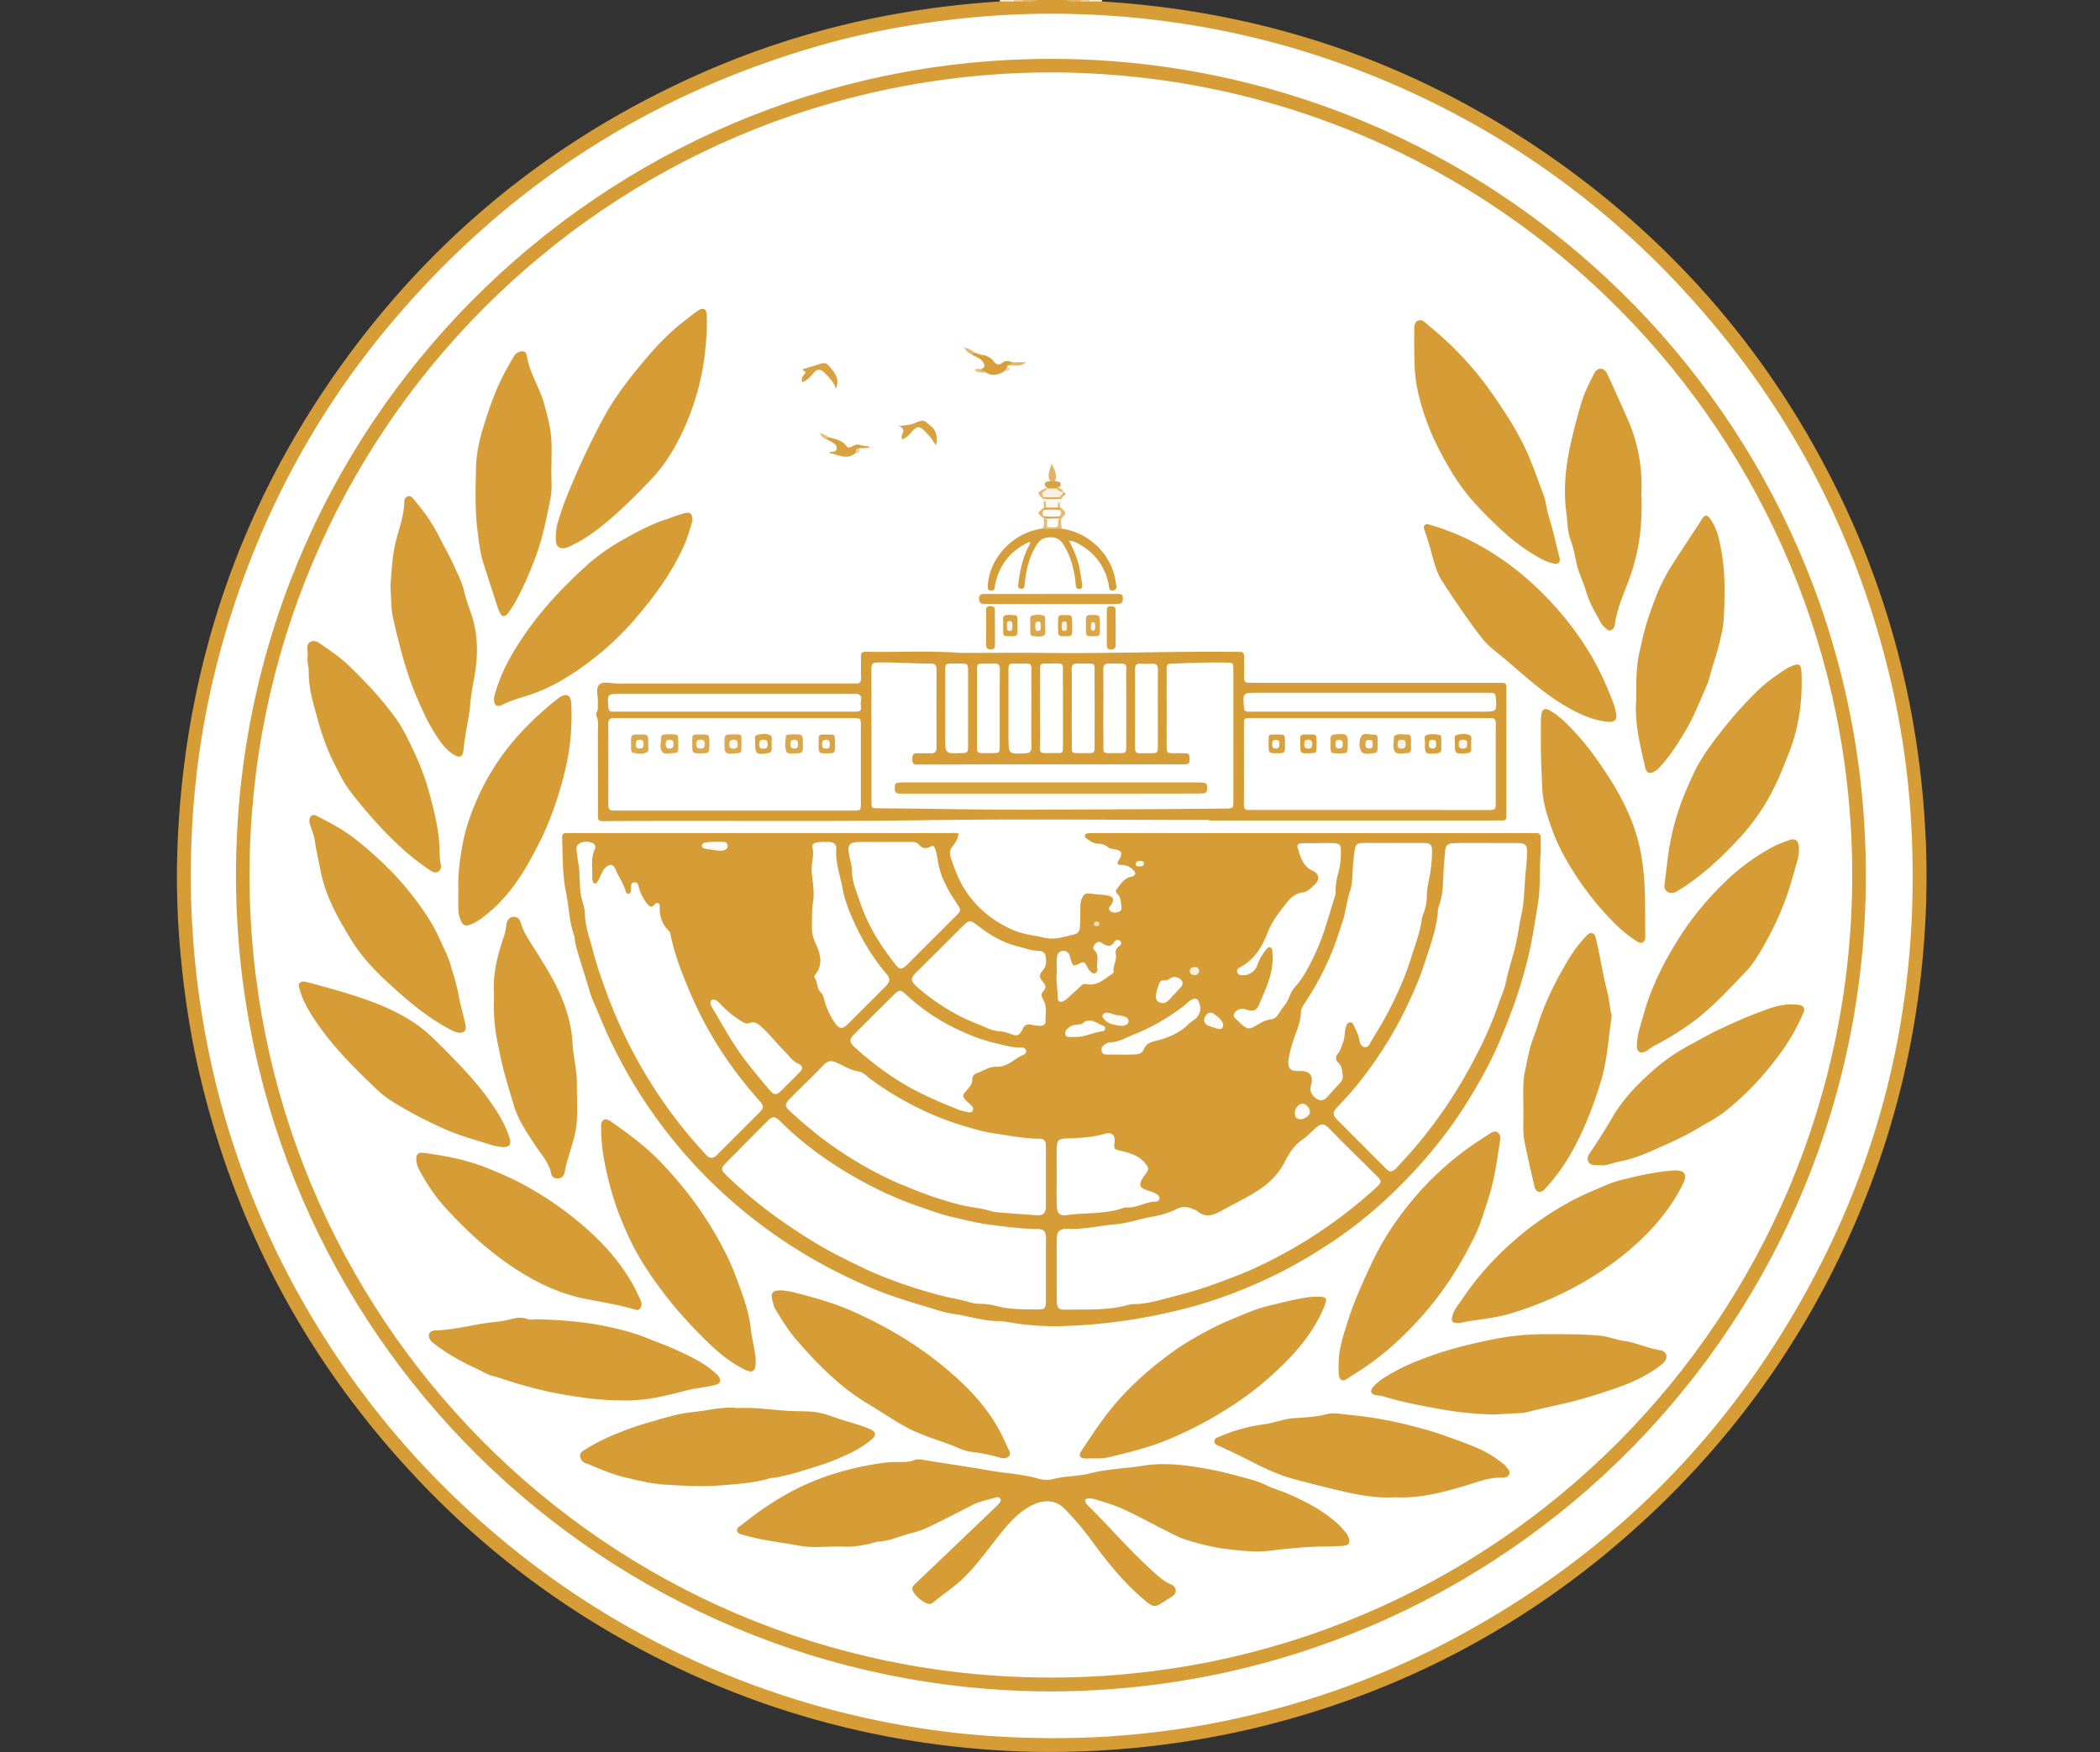 <svg xmlns="http://www.w3.org/2000/svg" viewBox="0 0 2389.9 1994.14"><rect x="0" y="0" width="2389.9" height="1994.14" fill="#333333" stroke="none"/><defs><style>.cls-1{fill:#fefefe;}.cls-2{fill:#d69d36;}.cls-3{fill:#dfb363;}.cls-4{fill:#f6ead4;}.cls-5{fill:#f4e5c9;}.cls-6{fill:#eacc97;}.cls-7{fill:#fff;}.cls-8{fill:#d69e38;}.cls-9{fill:#d7a03c;}.cls-10{fill:#d79f3b;}.cls-11{fill:#d8a240;}.cls-12{fill:#dba74b;}.cls-13{fill:#daa647;}.cls-14{fill:#d9a13f;}.cls-15{fill:#d9a240;}.cls-16{fill:#fbf8f0;}.cls-17{fill:#e4bc77;}.cls-18{fill:#d9a342;}.cls-19{fill:#e0b465;}.cls-20{fill:#e1b66a;}.cls-21{fill:#e5bc75;}.cls-22{fill:#e2b86d;}.cls-23{fill:#e3b86e;}.cls-24{fill:#e3bd77;}.cls-25{fill:#e7b96e;}.cls-26{fill:#e6bc76;}.cls-27{fill:#ebd2a2;}.cls-28{fill:#edd8ae;}.cls-29{fill:#e1ba70;}.cls-30{fill:#e1b86d;}.cls-31{fill:#dfaa51;}.cls-32{fill:#f7f1e1;}.cls-33{fill:#fffefe;}.cls-34{fill:#fffffe;}.cls-35{fill:#fefdfc;}.cls-36{fill:#fdfaf5;}.cls-37{fill:#fdfaf4;}.cls-38{fill:#fcfbf6;}.cls-39{fill:#f7efde;}.cls-40{fill:#faf6ec;}.cls-41{fill:#eedcb8;}.cls-42{fill:#fcf9f3;}.cls-43{fill:#f9f5ea;}.cls-44{fill:#e1a444;}.cls-45{fill:#dda344;}.cls-46{fill:#fcfcf9;}.cls-47{fill:#e1a649;}.cls-48{fill:#feffff;}.cls-49{fill:#d7a13e;}.cls-50{fill:#dba84c;}.cls-51{fill:#dba84d;}.cls-52{fill:#daa445;}.cls-53{fill:#daa546;}.cls-54{fill:#d9a444;}.cls-55{fill:#d8a13f;}.cls-56{fill:#d8a03d;}.cls-57{fill:#fbf8f1;}.cls-58{fill:#fbf9f2;}.cls-59{fill:#fcfdfb;}.cls-60{fill:#fcfcfa;}.cls-61{fill:#f8f2e5;}.cls-62{fill:#fbfbf6;}.cls-63{fill:#faf7ed;}.cls-64{fill:#f8f2e4;}</style></defs><title>Asset 1</title><g id="Layer_2" data-name="Layer 2"><g id="Layer_1-2" data-name="Layer 1"><path class="cls-1" d="M0,0H1138a2,2,0,0,1-.4,2.8c-15.5,4.5-31.6,3.8-47.4,5.5A1001.62,1001.62,0,0,0,918.8,42.2a959.57,959.57,0,0,0-174.3,69.4A1018.12,1018.12,0,0,0,547.1,245.2,996.46,996.46,0,0,0,267.7,646.1a1009.27,1009.27,0,0,0-54.3,213.7,972.4,972.4,0,0,0-8.3,184.4c5.9,122.3,33.1,240,82.5,352.2a983.88,983.88,0,0,0,148.3,238.7c22.5,26.8,45.9,52.8,71.2,77a1011.53,1011.53,0,0,0,193.4,146,984.8,984.8,0,0,0,281.1,109.6,1031,1031,0,0,0,145.2,21.3,869,869,0,0,0,105.8,2c129.5-5.7,253.9-33.6,372.3-87.2A993.25,993.25,0,0,0,1839.8,1755q139.2-118.35,227.4-278.8c59.3-107.5,96.4-222.2,113.8-343.5a959.57,959.57,0,0,0,8.1-182.4c-6.2-126.4-34.7-247.7-87.2-363.2A1003.16,1003.16,0,0,0,1945.8,344q-111.75-129-260.2-212.9C1576.9,69.2,1460.4,30,1336.5,12.3c-25.1-3.6-50.2-5.8-75.5-7.8-2.3-.2-4.7-.4-6.7-1.7a2,2,0,0,1-.4-2.8h1136"/><path class="cls-2" d="M1254.1,1.7Q1561,20.45,1805,207.8c127.2,98,224.6,220.2,293.2,365.3a976.16,976.16,0,0,1,78,243.7,1034.11,1034.11,0,0,1,14.3,118.9,971.25,971.25,0,0,1,.9,107.9c-5.9,124.4-33.6,243.7-84.2,357.6q-79,178.05-219.2,313.4c-129.9,124.9-282.3,209.2-457.5,251.7a1013.91,1013.91,0,0,1-269.5,27.2c-129.2-5-253.1-33.3-371.1-86.4-119-53.6-223.8-127.6-313.5-222.3Q290.7,1488.9,228,1226.3c-11-46.1-18.1-92.7-22.5-139.9a947,947,0,0,1-2.9-136.8C212.9,751.5,275.3,571.4,392,410.7Q541.85,204.3,772.6,94.9A967.65,967.65,0,0,1,1021,15.6,1044,1044,0,0,1,1137.9,1.7c5.1-1.4,10.3-.3,15.5-.7h10.2c5.4-.5,11,1.1,16.4-1h34c5.3,2.2,10.8.5,16.2,1h10.2C1245,1.4,1249.6.3,1254.1,1.7Z"/><path class="cls-3" d="M1180,0c-5,3.8-10.7,1.3-16.1,1.9-.6-.5-.8-.9-.5-1.3s.4-.6.6-.6Z"/><path class="cls-3" d="M1230.1,1.9c-5.4-.6-11.1,2-16.1-1.9h16c.6.4.9.8.7,1.2S1230.3,1.9,1230.1,1.9Z"/><path class="cls-4" d="M1153.8,1.7h-15.9A9.7,9.7,0,0,0,1138,0h16q1.05.6.6,1.2A1,1,0,0,1,1153.8,1.7Z"/><path class="cls-5" d="M1254.1,1.7c-4.7,0-9.3,0-14,.1-.7-.3-1-.7-.8-1.1s.4-.6.7-.6h14A9.15,9.15,0,0,0,1254.1,1.7Z"/><path class="cls-6" d="M1153.8,1.7A9.85,9.85,0,0,0,1154,0h10a12.1,12.1,0,0,1-.1,1.9C1160.5,1.8,1157.2,1.7,1153.8,1.7Z"/><path class="cls-6" d="M1240,0a10.87,10.87,0,0,0,.1,1.8c-3.3,0-6.7.1-10,.1A12.1,12.1,0,0,1,1230,0Z"/><path class="cls-7" d="M2176.7,996.9c.2,156.7-34.6,305.2-106,444.6Q1929.25,1718,1655,1864.8c-89.9,48.2-185.4,80.6-285.7,98.7a982.61,982.61,0,0,1-111,13.1c-27,1.7-54,2-80.9,1.5A974,974,0,0,1,576.8,1757Q436.7,1642,346.3,1484.5a969.27,969.27,0,0,1-105-269.9,997.94,997.94,0,0,1-22.7-271.9A957.32,957.32,0,0,1,262,702.6c38.2-121.2,97.2-231.3,178.4-329.1Q639,134.25,938.7,50.2c49.4-13.8,99.8-22.9,150.8-28.6a961.8,961.8,0,0,1,152.7-4.9q195.3,9,372.5,92.4A969.56,969.56,0,0,1,1909,322.8Q2093.8,519,2153.4,782a952,952,0,0,1,19.1,121.2C2175.4,934.3,2176.6,965.6,2176.7,996.9Z"/><path class="cls-2" d="M1196.4,1925.2c-509.2-.8-922.4-409.1-927.8-919.1C263.1,482.8,685.4,68.5,1193.1,67c503.6-1.5,924.9,403.1,930.3,919.4C2128.8,1503.2,1713.9,1923.8,1196.4,1925.2Z"/><path class="cls-7" d="M1196.4,82.4c507.6,1.3,912.2,412.8,911.5,914.8-.6,501.6-405.6,912.7-912.9,912.2s-911.9-412.7-911-915C284.9,493.3,689.6,83.2,1196.4,82.4Z"/><path class="cls-2" d="M1091,948.8a27.67,27.67,0,0,1-6.7,14.1c-4.1,4.6-3.7,9-1.8,14.7,4.2,12.3,8.6,24.3,15.8,35.3,13.7,21,31.9,35.8,55,45.8,11.6,5,23.8,5.9,35.6,8.7,11.6,2.7,23.1-1.4,34.4-4.1,4.7-1.1,5.6-5.4,5.8-9.5.3-6.7.4-13.3.4-20,0-3.3,0-6.6,1.2-9.8,2.7-6.8,4.5-7.8,12-6.7,5.6.8,11.3.8,16.9,1.8,7.7,1.3,8.9,4.3,5,10.8-1.1,1.9-3.9,3.5-1.9,6,2.6,3.3,6.4,3.2,10.1,2.1,3.1-.9,3.9-3.6,3.4-6.4-.9-4.8-.2-10.1-4.4-14-1.6-1.5-2.6-3.5-1.1-5.3,4.6-5.6,7.9-12.4,16-14.2,6.2-1.4,6.8-4.3,2.3-8.5a17.51,17.51,0,0,0-12.6-5.1c-5.3-.1-5.6-1.3-2.9-5.9,4.5-7.6,3.3-10.6-5.4-12-2.7-.4-5.2-.6-7.4-2.5a16.66,16.66,0,0,0-11.1-3.8c-5.4.1-9.2-3.5-13.4-6a2.9,2.9,0,0,1-1.5-3.4,3.32,3.32,0,0,1,2.9-2.4c2.3-.2,4.7-.3,7-.3h498.9c1,0,2,.1,3,0,5-.6,7.4,1.3,7,6.7-.4,5.6.3,11.4-.2,17-1.5,19.3,0,38.7-3.2,57.8-3.8,22.6-7,45.4-12.9,67.4-4.5,17.2-9.7,34.3-15.9,51.1-5.2,14-10.7,27.8-16.6,41.4-7.4,17-16.3,33.4-25.7,49.5a512.72,512.72,0,0,1-55.4,78c-31.5,36.4-66.5,68.9-106.7,95.8-26,17.4-52.9,32.9-81.5,45.7a554.71,554.71,0,0,1-69.6,26.1c-16.9,5-33.9,8.9-51.1,12.5a623.23,623.23,0,0,1-100.8,12,299.41,299.41,0,0,1-62.7-3.7c-5.3-.9-10.6-1.9-15.8-1.9-17.2,0-33.3-5.8-50.1-8.1-12.4-1.7-24.3-6.4-36.5-9.8-8.6-2.4-17.1-5.3-25.6-8a417,417,0,0,1-40.7-15.7,588.78,588.78,0,0,1-57.7-29.2,572.68,572.68,0,0,1-120.7-92.7A565.68,565.68,0,0,1,692,1178.8c-5.8-12.6-10.8-25.6-16.5-38.3-3.7-8.1-5.7-16.9-8.4-25.4q-5.4-17.1-10.5-34.2c-1-3.2-1.6-6.4-2.3-9.7-.4-2,0-4.1-.7-5.9-6-15.7-5.9-32.6-9.3-48.9-4.4-20.6-3.8-41.7-4.6-62.7-.1-3.7,1.2-5.7,5.2-5.5,2,.1,4,0,6,0h430.9C1084.8,948.1,1087.8,947.5,1091,948.8Z"/><path class="cls-2" d="M1235,1706.9c-.1,3.4,1.6,5.1,3.2,6.7,23.9,23.6,45.8,49.2,70.6,71.9,7.3,6.7,14.3,13.8,23.8,17.8,6.8,2.9,7.3,10.1,1.1,13.9-4.5,2.8-8.9,5.8-13.4,8.5-6,3.6-9.1,2.6-15.2-2.3-24.7-20.2-44.5-44.6-63.1-70.3a322.13,322.13,0,0,0-30.4-35.7c-11.5-11.8-26.5-10.1-39.3-3-15.2,8.4-25.9,21.4-36.5,34.7-12.8,16.1-24.8,33-39.7,47.4-10.6,10.2-23,18.1-34.2,27.5a8.17,8.17,0,0,1-2.6,1.4c-6.1,1.9-21.9-11.5-21-17.9.3-2.5,2.3-3.9,4-5.5q44.4-42.3,88.8-84.8c2.2-2.1,4.3-4.2,6.3-6.5,1.1-1.2,2.1-2.7,1.2-4.5-1.1-2.3-3.2-2.4-5.2-1.8-8.9,2.7-18.4,4.3-26.5,8.5-15.9,8.2-31.7,16.4-47.9,24.1a102.42,102.42,0,0,1-21.4,7.9c-12.6,2.9-24.3,9.1-37.5,9.7-3.6.2-7.1,1.9-10.6,2.6-10.1,2.2-20.3,3.7-30.7,3.2-16.3-.7-32.8,2-48.8-1-21.5-4-43.4-6.1-64.5-12.5-2.5-.8-5.6-1-6.5-4-1.2-3.9,2.3-5.1,4.5-6.8,18.9-15.3,38.9-29.1,60.5-40.2a288.38,288.38,0,0,1,43-17.8,338.46,338.46,0,0,1,61.1-13.4,106.71,106.71,0,0,1,14.9-.6c6-.1,12,.2,17.7-2.3,2.5-1.1,5.2-.9,7.9-.5,26.2,4.3,52.5,8.1,78.6,12.6,18.3,3.2,37,3.9,55,9.3a32.3,32.3,0,0,0,16.9.1c13.6-3.5,27.9-2.8,41.3-6.3,20.1-5.2,40.8-5.5,61.1-8.8s41-1.4,61.6,1.8a424.33,424.33,0,0,1,46.6,10.2c10.7,2.9,21.7,5.4,32,10.6,7,3.5,14.8,5.5,22.1,8.6,20.6,8.7,40.3,18.8,57.2,33.7,4,3.5,7.4,7.6,11,11.6a11.71,11.71,0,0,1,2,3.4c3.5,8,1.6,11.1-7,11.5q-10.5.45-21,.6c-20.3.3-40.4,2.4-60.6,4.8-17.3,2.1-34.5-.1-51.7-2.2-14.6-1.8-28.7-5.7-42.6-9.8-6.9-2.1-13.6-5.4-20.1-8.7-16.3-8.2-32.3-16.9-48.7-24.8-12.6-6.1-26-10-39.4-13.9C1240.5,1705.3,1237.7,1705.1,1235,1706.9Z"/><path class="cls-2" d="M1376,933.3c-109,0-218-1.3-326.9.3-118.3,1.7-236.6.2-354.8,1-15.8.1-13.8,1.5-13.8-13.9-.1-29.3,0-58.7-.1-88,0-5.9,1.2-12-1.6-17.7a4.81,4.81,0,0,1,0-3.9c2.4-3.7,1.3-7.8,1.6-11.7.5-6.9-3-15.7,1.7-20.1s13.4-1.3,20.3-1.3q132-.15,264-.1c2.3,0,4.7-.2,7,0,4.6.4,6.7-1.2,6.5-6.2-.3-8,.1-16-.1-24-.1-4.2,1.2-6,5.7-5.9,35.3.8,70.6-1.4,105.9,1.2,2.7.2,5.3.1,8,.1,31.3,0,62.7-.3,94,.1,69.6.7,139.2-1.9,208.9-1.3h6c7.4.2,7.4.2,7.5,8,.1,7,.2,14,0,21-.2,4.9,1.9,6.6,6.5,6.3,2.7-.2,5.3,0,8,0h272c13.5,0,12.1-1.1,12.1,12.5v132c0,2.3-.1,4.7,0,7,.2,3.9-1.6,5.4-5.3,5.2-2.7-.2-5.3,0-8,0h-325A1.27,1.27,0,0,1,1376,933.3Z"/><path class="cls-2" d="M839.3,1602.7c22.1-1.2,42.5,2.7,63.1,3.4,7.3.2,14.6.1,21.9.7,10.8.9,20.8,4.8,30.7,8.2,11.3,3.8,23,6.5,34,11.1,8.2,3.4,9,7.2,2.4,12.7-11.8,9.9-25.4,16.3-39.6,22.2-9.5,4-19.3,7.1-29,10.1-13.5,4.3-27.2,8.5-41.3,10.8-1.6.3-3.4.1-4.9.6-19,5.6-38.5,6.7-58,8.3-20.3,1.7-40.4.2-60.7-.9-16.4-.9-32.1-4.9-47.9-8.7-9.6-2.3-19-5.9-28.2-9.6-4.9-2-9.7-4.2-14.8-5.9a9.84,9.84,0,0,1-6.8-8c-.7-4,2.5-5.7,5.3-7.5,14.8-9.6,30.7-16.5,47.3-22.8,10.6-4,21.3-7.2,32.1-10.3,14.3-4.2,28.7-8.4,43.6-9.9C805.8,1605.6,823,1600.5,839.3,1602.7Z"/><path class="cls-2" d="M1245.1,1659.9c-4,0-8,.4-12-.1-4.3-.6-5.5-3.5-3.1-7.3,13.3-20.2,26.5-40.5,42.7-58.7,18.9-21.3,40.3-39.7,63.3-56.1,13.7-9.8,28.5-18,43.5-25.9,13.8-7.2,28.4-12.7,42.7-18.6a160.8,160.8,0,0,1,24.7-7.7c14.8-3.5,29.6-7.5,44.8-9.3q3-.3,6-.3c12.8-.1,13.5,1.4,8.7,12.8-14.3,33.7-38.9,59.1-65.9,82.6-18.6,16.2-39,29.9-60.3,42.2a433.64,433.64,0,0,1-53.5,26.1c-20.7,8.4-42.3,13.5-63.8,18.8A59.36,59.36,0,0,1,1245.1,1659.9Z"/><path class="cls-2" d="M860,1546.2c.5,15.5-2.8,17.8-14.9,11.5-14.2-7.5-26.7-17.5-38.2-28.6-28.9-27.7-54.6-58.2-75.8-92.3-10.3-16.6-18.5-34.4-25.7-52.6-8.4-21.2-13.9-42.9-18.1-65.1a207.12,207.12,0,0,1-3.2-37.7c0-7.2,4.8-9.3,10.7-5.2,20.2,14.1,40,28.6,57.1,46.5,22.1,23.2,41.9,48.1,58.4,75.6,10.4,17.4,20,35.4,27,54.3,7.2,19.5,15,38.9,17.2,60.1C855.8,1524.6,859.2,1536.2,860,1546.2Z"/><path class="cls-2" d="M1700.5,1610a396.39,396.39,0,0,1-64.6-6.7c-20.9-3.8-41.8-7.8-62.1-14.1-2.5-.8-5.3-.6-7.9-1.2-5.7-1.2-7.1-4.9-3.3-9.2,4.8-5.6,10.9-9.9,17.2-13.5a222,222,0,0,1,28.4-14.3,409.52,409.52,0,0,1,43.2-15.2c15.9-4.5,32.1-8.3,48.4-11.5a291.73,291.73,0,0,1,57.4-5.7c21.3,0,42.6-.3,63.9,1.7,9.4.9,18,4.7,27.2,6,13.9,1.9,26.6,8.2,40.5,10.4,8.9,1.4,10.3,9.2,3.3,15.4-6.7,5.9-14.4,10.3-22.3,14.7-14.7,8.1-30.5,13.2-46.1,18.3-11.6,3.8-23.4,7.4-35.3,10.4-15.8,3.9-31.7,7-47.5,11a52.84,52.84,0,0,1-8.8,1.8C1720.8,1608.8,1709.5,1609.4,1700.5,1610Z"/><path class="cls-2" d="M1523.4,1555c-.4-18.4,5.3-34.9,10.5-51.3,7.2-22.8,17.1-44.5,27.2-66.1,12.2-25.9,27.9-49.6,46.2-71.6a346.57,346.57,0,0,1,63.2-59c8.3-6,17-11.5,25.6-17.1,2.6-1.7,5.5-3,8.3-.9,2.6,1.9,3.3,5,2.9,8.1-3.3,21.3-5.9,42.6-12.3,63.4-3.3,10.4-6.6,20.9-10.2,31.1-4.2,11.8-10.2,23-16.2,34.1a376.81,376.81,0,0,1-47.3,68.8c-21.4,24.7-45.1,46.8-72.6,64.8-5.3,3.4-10.7,6.7-15.9,10.2-4.9,3.2-7.9,1.6-9.1-4.2a12.31,12.31,0,0,1-.2-2C1523.4,1560.2,1523.4,1557.2,1523.4,1555Z"/><path class="cls-2" d="M1587.9,1704.2c-20.6,1.3-41.2-2.4-61.7-7.2q-27.6-6.45-55-13.9c-17.8-4.9-34-12.8-50.2-21.2-10.9-5.6-22.1-10.7-33.2-15.9-2.7-1.3-6-1.9-5.8-5.7.1-3.3,3.1-3.9,5.5-5a189.52,189.52,0,0,1,50.6-14.1c11.6-1.4,22.4-6.2,34.2-7,12.6-.8,25.3-1.5,37.6-4.6,8.1-2.1,15.9-.1,23.7.6a452.93,452.93,0,0,1,70.6,12.1c13.1,3.3,26.2,6.9,39.1,11.5,14.4,5.1,28.8,10.1,42.7,16.5a129.2,129.2,0,0,1,26.6,17.3,4.71,4.71,0,0,1,1.3,1.5c1.5,2.8,5.2,5.1,3.8,8.7-1.6,4-5.7,4-9.4,4-14.6-.1-28.1,5.5-41.6,9.5C1641,1698.9,1615.4,1705.6,1587.9,1704.2Z"/><path class="cls-2" d="M890.1,1468.7c3.3.5,7.7.9,11.9,1.9,22.9,5.7,45.7,12,67.3,21.5,46.1,20.3,88.4,46.7,125.1,81.5,15,14.2,28.4,29.9,39.1,47.6,5.8,9.5,10.2,20,15.1,30.1,1.9,4,.2,7.2-4,8.2a14.75,14.75,0,0,1-6.9-.5,195.46,195.46,0,0,0-32.2-6.5c-8.8-1-16.4-5.4-24.4-8.3-18-6.5-36.5-12.1-53.3-21.7-13.5-7.7-26.4-16.5-39.8-24.5-31.8-19-57.3-44.9-81.3-72.6-9.6-11-17.2-23.5-24.7-36-1.3-2.2-1.8-5-2.5-7.5C876.5,1471.4,878.6,1468.5,890.1,1468.7Z"/><path class="cls-2" d="M704.5,1593.8c-20.5.2-45.6-3.2-70.4-7.8-13.6-2.5-27.1-6.1-40.6-9.8-11.5-3.2-22.7-7.4-34.1-10.5-6.1-1.7-11.4-5.3-17.1-7.9-17.2-7.9-33.7-17-48.7-28.8a21.09,21.09,0,0,1-2.3-1.9c-2.3-2.5-4.2-5.5-2.8-9,1.3-3.1,4.5-3.7,7.6-3.8,23.7-.9,46.4-7.9,69.9-9.9a118.57,118.57,0,0,0,16.6-3.2c6-1.5,11.8-2,17.7.1,4,1.4,7.9.2,11.9.3,23.6.7,47.2,2.3,70.4,6.6,19.8,3.7,39.4,8.7,58.2,16.6,8.2,3.4,16.7,6.2,24.8,9.9,16.9,7.7,34,15.1,48.1,27.7a29.77,29.77,0,0,1,3.6,3.5c3.8,4.9,2.8,8.9-3.2,10.4a182.81,182.81,0,0,1-19.6,3.6c-6.6.9-13,2.7-19.4,4.3C753.5,1589.6,731.9,1595.2,704.5,1593.8Z"/><path class="cls-2" d="M1775.2,636.1c.1,4.2-1.9,6.2-6.3,5.4a47.94,47.94,0,0,1-13.2-4.5c-18.4-9.6-34.7-22.1-49.7-36.3-17.9-16.9-35.3-34.5-48.7-55.2a375.06,375.06,0,0,1-25.9-46.9A281.64,281.64,0,0,1,1620,469c-5-15.8-9-32-9.9-48.7-.7-13.9-.8-27.9-.6-41.9.1-4.8-.9-11.3,4.3-13.5s8.9,3.2,12.6,6.1a374.2,374.2,0,0,1,69.5,73.8c15.7,22.2,30.5,44.8,41.9,69.8,7,15.5,12.2,31.5,18.4,47.3,3.2,8,3.7,16.8,6.2,25.1,4.8,15.5,8.2,31.4,12.3,47.2A13.32,13.32,0,0,1,1775.2,636.1Z"/><path class="cls-2" d="M1904,1332.3c.7,0,1.3-.1,2-.1,11.3-.3,14.5,4.8,9.5,14.9-15.9,32.2-39.4,58.2-67.1,80.6a366.42,366.42,0,0,1-65.3,41.9,398.41,398.41,0,0,1-65.5,25.9c-18.4,5.4-37.3,6.2-55.7,10.2a15.14,15.14,0,0,1-3,.2c-6.3-.1-7.6-1.8-6.1-7.9,1.9-7.7,7.3-13.4,11.5-19.7,17.9-26.7,39.6-50.1,64.1-70.8a352.44,352.44,0,0,1,59.2-40.2c13.2-7.2,27-12.7,40.7-18.6,7.8-3.4,16.4-5.7,24.7-7.6C1869.8,1337,1886.7,1333.5,1904,1332.3Z"/><path class="cls-2" d="M804.4,375.6c-1,17.2-2.5,34.3-6.1,51.3a288.22,288.22,0,0,1-18.8,58.6c-9.7,21.8-21.6,42.5-38.4,60.1s-33.8,34.7-52.6,50.2c-12.9,10.6-26.4,20.1-41.8,26.8-8.4,3.6-14.2.5-14.2-8.6,0-6.6.4-13.5,2.4-19.7,2.5-7.9,4.9-15.9,7.9-23.6a876.76,876.76,0,0,1,43.4-93.9c12-22.6,27.6-43,43.9-62.7,14.7-17.7,30.2-34.5,48.5-48.6,5.2-4,10.3-8.4,15.9-12,6-3.9,9.4-2,9.8,5C804.7,364.3,804.4,369.9,804.4,375.6Z"/><path class="cls-2" d="M481.2,1312c25.9,3.5,49.3,8,71.8,16.9,14.2,5.7,28.3,11.6,41.6,18.8a388.32,388.32,0,0,1,74.8,52.4c20.2,18.2,37.6,38.5,51,62.2,3.3,5.8,5.9,11.9,8.7,17.9a8.9,8.9,0,0,1,.1,7.8c-1.1,2.3-2.7,3.6-5.6,2.8-18.4-5.5-37.4-8.6-56.3-12.2-23.6-4.6-45.5-13.5-66.4-25.6-35.8-20.7-66.1-47.8-93.8-78.1-12.3-13.5-22.4-28.9-30.9-45.1a22.19,22.19,0,0,1-2.2-7.6C472.9,1314.3,475.6,1311.6,481.2,1312Z"/><path class="cls-2" d="M1831,821.7c-14.1-1.2-26.9-6.1-39-12.3-28.7-14.7-52.5-36.1-76.6-57-10-8.7-21.2-16-29.5-26.8-15.8-20.6-30.3-42-44.4-63.7-8.4-12.9-10.9-28.4-15.3-43-1.6-5.4-3.4-10.8-5.3-16.1-1.6-4.6,1-7.2,5.7-5.8a300.1,300.1,0,0,1,41.7,15.8c36.1,17.3,67.3,41.2,94.6,70.1a354,354,0,0,1,47,61.7c10.4,17.5,18.6,35.9,25.9,54.8a77,77,0,0,1,3.4,12.5C1840.6,818.8,1837.8,821.8,1831,821.7Z"/><path class="cls-2" d="M788,593.3c-2.5,7.5-4.9,16.9-8.7,25.7-13.6,31.3-33.5,58.6-55.6,84.4a335.94,335.94,0,0,1-84.4,70.9,191.81,191.81,0,0,1-40.9,18c-9.1,2.8-18.4,5.6-27,10-5.5,2.8-8.9.8-9.2-5.4-.2-4.1,1.3-7.9,2.5-11.7,6.2-20.5,16.5-39,28.2-56.8,20.1-30.8,45-57.5,72-82.3a231,231,0,0,1,44.4-32c15.6-8.7,31.2-17.2,48.4-22.9,6.8-2.3,13.6-4.9,20.6-6.9S788.2,584.3,788,593.3Z"/><path class="cls-2" d="M2050.4,780c-.3,27.2-5,53.4-15.2,78.7-4.8,12-9.4,24-15.1,35.7a242.82,242.82,0,0,1-38.7,57.5c-17.5,19.2-36.1,37.2-57.3,52.3-5.1,3.7-10.4,7.1-15.8,10.4-3.3,2-7.1,2.5-10.5.5-3.6-2.1-4-5.6-3.4-9.6,2.1-15.1,3.4-30.4,6.1-45.4a287.12,287.12,0,0,1,11.3-42.3c4.3-12.6,9.8-24.6,15.3-36.7,8.8-19.2,21.6-35.7,34.5-52.1a438.14,438.14,0,0,1,39.4-43.5c9.6-9.3,20.5-16.9,31.6-24.1a45.35,45.35,0,0,1,6.2-3.2c8.3-3.7,11-2.1,11.3,6.8C2050.5,770,2050.4,775,2050.4,780Z"/><path class="cls-2" d="M1821.5,1326.3c-1,0-2,.1-3,0-4.2-.5-9.2.3-11.2-4.8-1.8-4.6,1.3-7.9,3.7-11.6,8.1-12.2,16-24.4,23.3-37.1,12.7-21.9,29.9-39.7,48.9-56.1a214.22,214.22,0,0,1,39.3-27c11.6-6.2,23-12.9,35.1-18.5,13.5-6.2,27.1-12.6,41-17.8s27.8-11.2,43.3-10.1a40.47,40.47,0,0,1,6,.5c4.9,1.1,6.6,4.1,4.5,8.9a234.19,234.19,0,0,1-23,41.6c-18.5,26.2-39.9,49.7-65,69.8-9.1,7.3-19.4,12.8-29.4,18.6a358.82,358.82,0,0,1-38,19.6c-17.5,7.7-34.8,16.3-53.9,19.7C1835.7,1323.3,1829,1327.1,1821.5,1326.3Z"/><path class="cls-2" d="M444.3,666.1c1.6-17.4,2.1-34.8,6.7-52.1,3.6-13.9,9-27.9,9-42.7,0-2.9,1.2-5.2,4-6.3,3.2-1.2,4.9,1.1,6.6,3.1,10.9,12.6,20.6,26,28.2,40.9,6.4,12.7,13.6,25,19.3,38,3.7,8.4,8.1,16.7,10.1,25.9,2,9.4,5.7,18.4,8.6,27.4,8.4,26,7,51.6,1.7,77.6a230.74,230.74,0,0,0-3.4,24.6c-1.6,16.8-6.1,33.3-7.5,50.2-.8,9.3-4.5,10.7-12.5,5.4s-13.4-12.9-18.5-20.7c-9.5-14.4-16.5-30.1-23.2-46-11.9-28.3-19.2-57.8-26-87.5C444.6,691.6,445.3,678.8,444.3,666.1Z"/><path class="cls-2" d="M1862.1,793.2c0-17-.1-34,3.6-50.7,3-13.2,5.8-26.5,10.2-39.5,4.7-13.8,9.5-27.4,16-40.5,7.6-15.2,17.2-29.2,26.5-43.3,6-9.2,12.1-18.2,17.9-27.5,4-6.5,6.4-6.4,10.6-.3,7.8,11.3,10.2,24.6,12.4,37.5,4.3,24.6,3.6,49.7,2.5,74.6-.4,9.2-2.6,18.3-4.8,27.4-3.1,13.3-7.8,26-11.2,39.2-2.1,8-5.9,15.5-9.1,23.1-5.9,14.1-12.1,28.1-20,41.1-8.8,14.4-17.9,28.8-29.9,40.9a16.76,16.76,0,0,1-4,3c-5.5,3-9.1,1.6-10.4-4.4-5.7-24.8-12.1-49.6-10.4-75.6C1862.1,796.6,1862.1,794.9,1862.1,793.2Z"/><path class="cls-2" d="M627.6,531.2c-.7,10.7,1.4,23.7-1.2,36.6-4.5,22.4-8.8,44.8-17,66.4-6.5,17.4-13.7,34.3-22.7,50.5a127,127,0,0,1-8.1,12.5c-4.2,5.8-7.7,5.4-10.5-1.5-2.3-5.5-3.9-11.3-5.8-17-4.1-12.6-8.2-25.2-12.2-37.9-3.8-11.8-5-24-6.6-36.2-3.2-24.5-2.3-49.2-1.7-73.8.4-17,4.7-33.5,9.8-49.7,3-9.5,6.2-18.9,9.7-28.2,6.2-16.5,14.4-32,23.4-47.1a11.53,11.53,0,0,1,5.9-5.2c4.5-1.9,8.3-.4,9,4.5,2.8,19,14,34.9,19.2,53,4.2,14.7,8.1,29.5,8.8,44.8C627.9,511.7,627.6,520.3,627.6,531.2Z"/><path class="cls-2" d="M1733.6,1262.2c.3-15.1-1.1-29.2,1.9-43,2.8-13.3,5.1-26.7,10.1-39.5,3-7.7,5.1-15.7,8-23.5,8.4-23.2,19.7-44.9,32.4-65.8a147.1,147.1,0,0,1,19.4-25.2c1.9-1.9,3.9-4,6.9-2.9s3.3,3.7,4,6.4c5,20.3,7.8,41.1,13.2,61.3,2.1,7.9,2.1,16.4,4.4,24.5a7.5,7.5,0,0,1,.2,3c-3.7,24.2-4.9,49-12,72.6-9.1,29.9-20.3,59-36.2,86a215.32,215.32,0,0,1-27.9,37.4c-4.8,5.1-10.1,3.8-11.7-2.9q-5.85-24.75-11-49.5C1732.3,1287.7,1734.2,1274.3,1733.6,1262.2Z"/><path class="cls-2" d="M350.2,746.5c-.1-2.7-.1-4.3-.3-6-.4-3.7-.7-7.6,3.1-9.8,4-2.3,8-.5,11.2,1.8,11.5,7.9,23.1,15.7,33.2,25.5,19.4,18.8,37.8,38.3,53.5,60.3,7.6,10.6,13.1,22.3,18.7,34a297.4,297.4,0,0,1,19.5,52.1c5.8,21.8,11.3,43.8,11.2,66.7a69.77,69.77,0,0,0,1.4,12.9c.6,3.2.1,6-2.8,7.9s-5.6,1.1-8.4-.7A267.38,267.38,0,0,1,453,961.5c-19.7-18.5-37.4-38.8-53.9-60.1-7.1-9.2-12.4-19.7-17.6-30.1a260.56,260.56,0,0,1-19.3-50.1c-4.9-18.2-10.9-36.4-10.8-55.6C351.4,758.7,349,752.2,350.2,746.5Z"/><path class="cls-2" d="M2047.4,967.6c-.4,2.6-.5,7-1.7,11.1-5.3,18.8-10.3,37.7-17.9,55.8a363.62,363.62,0,0,1-24.5,48.7c-4.8,7.9-9.9,16-16.3,22.6-19.3,20.1-38.1,40.9-60.7,57.5a328.93,328.93,0,0,1-43.8,27.1c-3.2,1.6-6,4.2-9.1,6-6.3,3.4-10.9.9-10.6-6.1a83.66,83.66,0,0,1,2.8-18.7c3.6-12.1,6.7-24.2,11-36.1,9.3-25.4,21.9-48.8,36.5-71.4,15.2-23.6,33.4-44.6,53.7-63.8a242.29,242.29,0,0,1,49.9-35.9c5.7-3.1,12-5.4,18.2-7.7C2043.7,953.3,2047.3,956.4,2047.4,967.6Z"/><path class="cls-2" d="M522.6,1175.5a26.77,26.77,0,0,1-8.9-3c-26.8-13.9-49.6-33.2-71.6-53.5-16.2-14.9-31.2-30.8-42.7-49.8-14.9-24.4-28.9-49.1-34.5-77.7-2.3-11.7-5.1-23.4-6.7-35.2-.6-4.5-2.4-8.9-3.9-13.3-1-2.8-2.2-5.6-2.2-8.7,0-5.6,3.6-8.1,8.5-5.6,15,7.7,29.9,15.5,43.3,26,25.4,20,48.6,42.3,68.1,68.1,11.2,14.8,21.5,30.2,29,47.4,4,9.1,8.9,18.1,11.6,27.4,3,10.8,6.8,21.5,8.8,32.6,2.1,12.1,5.7,23.9,8.3,35.9C531,1172.8,528.8,1175.6,522.6,1175.5Z"/><path class="cls-2" d="M1867.9,563.6a264.24,264.24,0,0,1-2.7,53.2,219.21,219.21,0,0,1-10.1,39.4c-6.2,17.8-14.6,34.9-17.2,53.8-.4,3.1-1.2,6.1-4.4,7.3-3.6,1.4-5.3-1.8-7.6-3.6-3.6-2.7-5-6.9-7.2-10.7-5.5-9.5-10.5-19-13.6-29.7-2.1-6.9-4.9-13.7-7.5-20.5-4.6-12.2-5.4-25.4-10-37.5-4-10.5-3.7-21.6-5.1-32.4-3.6-27.3-.5-54.3,5.7-81q4.95-21.3,11.1-42.3c3.7-12.4,9.4-24.1,15.5-35.4,3.4-6.3,10.8-5.9,14,.8,5.9,12.2,11.3,24.7,16.9,37.1,2.7,6,5.4,12,8,18.1A187.09,187.09,0,0,1,1867.9,563.6Z"/><path class="cls-2" d="M572.4,1305.7c-4.2-.7-8.7-1-12.7-2.3-17.6-5.7-35.5-10.3-52.7-17.9a487.63,487.63,0,0,1-58.7-30.6,115.69,115.69,0,0,1-19.7-15.1c-23.5-22.5-46.8-45.3-65.6-72.1-9-12.8-17.6-25.8-21.8-41.1-.7-2.6-2.3-5.1-.3-7.5,2.2-2.6,5.2-2.1,8.3-1.3,23.4,6.3,46.8,12.5,69.5,20.7,19,6.8,37.4,15.3,54.1,26.6a165.78,165.78,0,0,1,23.6,19.9c20,20,40.1,39.8,57,62.6,10.9,14.7,20.8,29.9,26.5,47.5C582.3,1302.2,579.9,1305.6,572.4,1305.7Z"/><path class="cls-2" d="M562.3,1133.3c-2.1-23.6,3.9-46.3,11.6-68.8a68,68,0,0,0,2.5-12.7c.9-5.5,4.3-8.4,8.4-8.3,4.8.2,6.8,3.1,8.1,7.4,3.5,11.9,11,21.9,17.4,32.2,11.5,18.7,23.3,37.2,31,57.8,5.6,14.9,9.5,30.6,10.3,46.6.8,15.3,5,30.2,4.9,45.5-.1,15,.9,30-.2,44.9-.7,10.1-3.8,20.2-6.7,30.1-2.4,8.3-5.3,16.4-6.7,25a13.79,13.79,0,0,1-.8,2.9,7.62,7.62,0,0,1-7.6,5.4c-3.8,0-6.5-1.8-7.3-5.6-2.4-12.6-11.3-21.6-17.9-31.8-9.2-14.2-19.1-28.2-24.1-44.4-3.7-12-7.3-24.2-10.7-36.3-3.5-12.5-5.9-25.2-8.5-37.8A209.71,209.71,0,0,1,562.3,1133.3Z"/><path class="cls-2" d="M521.6,1013.7c-.7-18.2,1.8-37.1,5.4-55.6a211.88,211.88,0,0,1,10.5-35.2,279.86,279.86,0,0,1,18.7-39.5,277,277,0,0,1,36-49,345.39,345.39,0,0,1,40.2-37.2A45.44,45.44,0,0,1,638,793c6.9-4,11.5-1.5,12,6.6a263.55,263.55,0,0,1-8.3,83c-6.7,26-15.4,51.6-27.5,75.7-15.3,30.4-32.3,59.6-59.3,81.5-5.9,4.8-11.9,9.7-19.1,12.4-6.5,2.4-8.9,1.3-11.6-5.1a31.93,31.93,0,0,1-2.6-12.6Z"/><path class="cls-2" d="M1753.6,851.3c0-9.7-.1-19.3,0-29a46.68,46.68,0,0,1,.7-9.9c1-5.2,4-6.6,8.7-4.1,7.1,3.8,13.2,8.9,19,14.5,19.5,18.8,35.3,40.4,49.8,63.2a280.79,280.79,0,0,1,25.5,49.3,210.18,210.18,0,0,1,10.9,40.3c5,29.1,3.8,58.4,4.2,87.6,0,1,.1,2,.1,3-.4,6.7-4.2,8.9-9.9,5.1a149,149,0,0,1-19-14.5,329.3,329.3,0,0,1-51.8-62.8c-10.1-15.7-19-32-25.3-49.5-5.6-15.5-10.8-31.2-11.4-48.3C1754.5,881.2,1753.7,866.3,1753.6,851.3Z"/><path class="cls-8" d="M1208.3,601.8c31.2,4,57.8,30.4,61.4,61,.4,3.1,2.8,7.9-2.5,9.1-5.8,1.3-4.8-3.8-5.5-7.1-4.5-20.4-15.7-35.7-34.1-45.7-3.2-1.7-6.3-3.6-11-3.6,5.7,10.9,10.3,21.7,12.3,33.4.9,5.2,1.8,10.5,2.6,15.8.3,2.3.7,5-2.6,5.5-3.6.6-4.4-1.8-4.7-4.8a113,113,0,0,0-7.8-33.9,104.77,104.77,0,0,0-6-11.5c-3.8-6.4-9-8.9-16.6-8.4-5.5.4-9.5,2.2-12.6,6.6-6.8,9.4-10.4,20.1-12.8,31.2a146.63,146.63,0,0,0-2.2,14.8c-.4,3-.2,6.5-4.6,5.9-4-.5-2.9-3.8-2.6-6.3,2-15.2,5-30.2,12.7-43.9.4-.8,1.2-1.6,0-3.1-20.8,9.1-33.6,24.9-38.9,47-.5,1.9-.5,4-1,5.9-.6,2.5-2.8,2.4-4.8,2.3s-2.9-1.4-2.8-3.3a40.21,40.21,0,0,1,.3-6c3.8-30.6,30.4-57,61.5-61C1193.3,598.5,1200.8,597.7,1208.3,601.8Z"/><path class="cls-9" d="M1195.9,676h74.8c6.7,0,7.4.9,7.1,6.4-.2,3.3-1.7,4.8-4.9,4.9-2.3,0-4.7.1-7,.1H1126.3c-2,0-4-.1-6,0-4,.1-6-1.4-6.1-5.8s1.9-5.6,6-5.6c17.3.1,34.6.1,51.9.1C1180,676,1187.9,676,1195.9,676Z"/><path class="cls-9" d="M1269.7,714.2c0,6.6-.1,13.3,0,19.9.1,3.9-2,5.2-5.6,5.2s-4.5-1.9-4.5-5c0-13.3.1-26.5,0-39.8,0-3.5,1.7-4.5,4.9-4.5s5.2.7,5.1,4.3C1269.7,700.9,1269.7,707.6,1269.7,714.2Z"/><path class="cls-9" d="M1132.3,714.1V734c0,3-.6,5.2-4.3,5.2-3.4,0-5.8-.9-5.8-5,.1-13.3.1-26.5,0-39.8,0-3.5,1.7-4.6,4.9-4.5,3,0,5.2.6,5.1,4.3,0,6.7.1,13.3.1,19.9Z"/><path class="cls-10" d="M1110.2,401.8a4.07,4.07,0,0,1,1.8.5c1.3.9,3,.6,4.3,1.5a19.35,19.35,0,0,1,14.5,7.4c3.1,3.8,6.2,4.9,10,1.7s7.4-1.7,11.2-.7c1.1,3.8-2.9,2-3.9,3.5-1,.4-2,.8-1.9,2.2,1.1,2.4-.9,2.9-2.2,4-6.9,4.6-14.1,6.8-21.9,2.2-1-2.7-6.3,1.2-5.8-3.8,4.8-1.6,4.9-4.7,2.4-8.3-2.1-3.1-5.4-4.6-8.6-6.3-.8-.5-1.6-1-2.4-1.4a2,2,0,0,1-1.4-.6C1106.4,400.4,1108.2,400.9,1110.2,401.8Z"/><path class="cls-11" d="M951.4,442.5c-2.7-8.2-7.7-12.6-12.1-17.3-5.6-6-9.5-5.8-14.4.4-3.2,3.9-6.6,7.5-11.9,9.5-1.5-3.7.4-6.8,2.3-8.9,3.6-3.9-1.8-3.8-2-5.9,5.3-1.6,10.7-3.1,15.9-4.8,4.4-1.4,10-3.9,13-.3C948,422.3,956.6,429.1,951.4,442.5Z"/><path class="cls-11" d="M1065,507.1a64.16,64.16,0,0,0-12.2-16c-6.3-6.5-9.4-6.4-15.1.3-3,3.5-6,7-10.6,8.6-4.3-4.6,6.9-10.4-4.2-15.2,7.9-.5,13.4-1.3,18.4-3.4,4-1.7,9.4-3.8,12.4-1.2,4.2,3.8,9.8,6.9,11.5,13.2C1066.2,497.2,1066.7,500.9,1065,507.1Z"/><path class="cls-11" d="M973.7,515.7c-10.2,8.6-20,1.4-30.5-.2,3.1-2.7,8.7.4,9-5.1.2-4.4-3.6-6-6.7-7.9-1.7-1-3.5-1.9-5.3-2.8-.4-1.9.1-2.9,2.2-2.2,7.7,2,15.7,3.3,21,10.2,1.1,1.4,2.6,2.2,4.4,1.4,3.5-1.7,6.8-4.3,11.1-2.6,3.7,1.5,7.8.9,11.7,2.1-3.9,2.2-8.3.9-12.4,1.6C975.8,511.3,976.2,514.6,973.7,515.7Z"/><path class="cls-12" d="M1189.5,712.8v1c-.4,3.2,1.5,7.6-1.5,9.4-3.6,2.2-8.4,1.1-12.7.7-2.6-.2-2.7-2.5-2.7-4.5-.1-3.7-.2-7.3,0-11,.2-2.8-1.5-6.7,2.3-7.8a24.19,24.19,0,0,1,12.8.1c1.4.3,1.7,1.9,1.8,3.3,0,2.8-.1,5.8,0,8.8Z"/><path class="cls-13" d="M1251.8,712.1V717c-.2,7-.2,7-7.3,7.1-8.6.1-8.6.1-8.7-8.6v-6.9c.1-8.7.1-8.7,8.8-8.6C1251.8,700.1,1251.8,700.1,1251.8,712.1Z"/><path class="cls-14" d="M1220.2,712v4c-.2,8.1-.2,8.1-8.2,8.1-7.7,0-7.7,0-7.9-7.5-.1-2.6,0-5.3,0-7.9.1-8.8.1-8.8,8.7-8.6C1220.2,700.1,1220.2,700.1,1220.2,712Z"/><path class="cls-15" d="M1141.7,711.6a13.35,13.35,0,0,1,0-2c.4-3.1-1.6-7.7,1.9-9s7.8-.5,11.7-.3c2.1.1,2.4,2,2.5,3.7.1,4,.1,7.9.1,11.9-.1,8.2-.1,8.2-8.2,8.2C1140,724,1141.9,723.9,1141.7,711.6Z"/><path class="cls-16" d="M1188,569.9a4.1,4.1,0,0,1,.1-1.1,3.16,3.16,0,0,1,1.9-2.3c5.1-1.5,10.2-1.3,15.4-.4a5.63,5.63,0,0,1,2.6,1.7c0,3.4,0,6.9.1,10.3a8.79,8.79,0,0,1-1,.6,2.33,2.33,0,0,1-1.7-1c-1.7-.4-1.4,2.2-3,2-4.1,1.2-8.2,1.4-12-.8C1187.6,576.3,1190.4,572.5,1188,569.9Z"/><path class="cls-17" d="M1206.1,577.9a12.25,12.25,0,0,1,1.9.2c2.8,3.2,7.3,5.4,1.3,10.6-3.4,2.9-1.1,8.6-1,13.1a140.85,140.85,0,0,1-22.5,0c3.6-3.4,1.7-7.9,2.3-11.9.4-.2.7-.4,1.1-.6a4.65,4.65,0,0,1,2.3.9,10.8,10.8,0,0,1,1.6,2,23.4,23.4,0,0,1,.9,2.4c3.5,3.6,6.8,6.7,8.5-1.3a15.77,15.77,0,0,1,1.1-3.7c.2-.8.5-1.6.7-2.4.8-2.4.4-4.9.6-7.3A2.84,2.84,0,0,1,1206.1,577.9Z"/><path class="cls-18" d="M1200.7,547.7c3.8.5,8.4.4,5.4,6.5-.6.5-1.2,1-1.8,1.6a10.36,10.36,0,0,1-3.3,1.7,16.74,16.74,0,0,1-6.3.3,7.54,7.54,0,0,1-2.4-.8c-1.1-.7-1.3-2.1-2.3-2.9-2.9-6.1,1.6-6,5.4-6.5A4.22,4.22,0,0,1,1200.7,547.7Z"/><path class="cls-19" d="M1200.7,547.7h-5.4c-4.4-6.6-.2-12.5,1.5-20.1C1200.1,534.9,1203.5,540.7,1200.7,547.7Z"/><path class="cls-20" d="M1148,415.8c1.3-1.2,2.6-2.4,3.9-3.5h15.8C1161,418.2,1154.3,415.5,1148,415.8Z"/><path class="cls-21" d="M1188.1,568.8a4.62,4.62,0,0,0-.7-.7c-7.7-7.1-7.6-7.6,2.5-12.5a1.7,1.7,0,0,1,2.2.4l-.1-.1c.9,3.7-3.1,5.9-2.7,9.5a3.45,3.45,0,0,1-1.4,2.1A1.91,1.91,0,0,1,1188.1,568.8Z"/><path class="cls-22" d="M1188.1,589.9a13.25,13.25,0,0,1-2.5-1.6c-4.8-4.3-4.8-4.3-.1-8.7a13.09,13.09,0,0,1,2.4-1.7c.3.3.6.5.9.8a5.19,5.19,0,0,1,.5,2.4c-.1,2-.1,4.1-.1,6.1a4.89,4.89,0,0,1-.8,2.3Z"/><path class="cls-23" d="M1110.2,401.8c-1.5.3-3.1.3-4,1.8-3.7-1.5-6.8-3.7-8.3-7.6l.2-.2C1102.7,396.6,1106.5,399.2,1110.2,401.8Z"/><path class="cls-24" d="M1116.2,420.3c1.3,2.3,4.7,1.2,5.8,3.8-4.4-.1-8.9.4-12.7-3.1C1111.8,419.1,1114,420,1116.2,420.3Z"/><path class="cls-25" d="M1202,555.9a2.74,2.74,0,0,1,2.4-1.7,7,7,0,0,0,1.7,1.3c1.6,1.2,3.5,2.1,3.9,4.4l-1.2.9C1205.3,561,1202,560.7,1202,555.9Z"/><path class="cls-26" d="M942.4,497.6c-.7.7-1.5,1.4-2.2,2.2a10.34,10.34,0,0,1-6.5-5.4l.7-.7A13.78,13.78,0,0,1,942.4,497.6Z"/><path class="cls-27" d="M973.7,515.7c.7-2.5-.2-6.2,4.5-5.4C977.7,512.9,978.3,516.4,973.7,515.7Z"/><path class="cls-28" d="M1143.9,421.9c.7-1.3,1.5-2.7,2.2-4,1.5.3,3.6.6,2.8,2.7S1145.7,421.9,1143.9,421.9Z"/><path class="cls-29" d="M1188,569.9c3.7,1.7,1.7,5.2,2.5,7.8a1.62,1.62,0,0,1-2.1.7l-.5-.5C1187.9,575.2,1187.9,572.5,1188,569.9Z"/><path class="cls-30" d="M1207.9,567.8l-1,.1-1-.1a3.46,3.46,0,0,1-.9-2.6c.9-2.5,2.2-4.3,5.2-3.4a2.25,2.25,0,0,1-.1,2.6C1209.4,565.5,1208.6,566.7,1207.9,567.8Z"/><path class="cls-23" d="M1116.2,403.8a4,4,0,0,1-4.3-1.5A4.74,4.74,0,0,1,1116.2,403.8Z"/><path class="cls-31" d="M1210.1,564.4l-.3-2.7c-.6-.5-.7-.9-.5-1.3a1,1,0,0,1,.7-.5h-.1C1213.4,561.4,1212.8,562.9,1210.1,564.4Z"/><path class="cls-23" d="M1097.9,396.1c-.9-.1-1.4-.6-.9-1.1s1,0,1.1.9Z"/><path class="cls-23" d="M1107.6,404.3a2.29,2.29,0,0,1,2.4,1.4A2.51,2.51,0,0,1,1107.6,404.3Z"/><path class="cls-32" d="M1192.1,556a17,17,0,0,1-2.2-.4v-1.5A2.35,2.35,0,0,1,1192.1,556Z"/><path class="cls-32" d="M1206.1,555.6c-1,0-1.6-.3-1.7-1.3a4.88,4.88,0,0,1,1.7-.1Z"/><path class="cls-26" d="M933.7,494.3c-.4-.4-1.2-1.1-1.2-1.1.9-1.3,1.4-.3,1.9.5C934.4,493.6,933.7,494.3,933.7,494.3Z"/><path class="cls-7" d="M1691.2,959.5h34c11.6.1,13.1,1.6,12.6,13.6-.3,7.6-1.1,15.3-1.8,22.9-1.3,14.6-1.2,29.5-4.3,43.7-3.2,14.5-4.7,29.4-8.8,43.8-3.2,11.4-6.8,22.8-9.1,34.5-1.6,8.1-5.3,15.7-8,23.5a430.52,430.52,0,0,1-18.4,45.1c-8.4,17.3-17.5,34.2-27.5,50.7a524.93,524.93,0,0,1-67.6,88.7c-1.4,1.4-2.6,3.1-4.1,4.4-4.8,3.9-6.6,4-11.1-.5q-27.6-27.45-55-55.2c-5.8-5.9-5.8-8.8.4-15.2a393.13,393.13,0,0,0,37.1-44.4,449.19,449.19,0,0,0,38.6-63.8c8.6-17.6,16.7-35.5,22.7-54,6.4-19.8,14-39.5,15.5-60.6.2-3.3,1.5-6.5,2.5-9.6a87.56,87.56,0,0,0,3.3-21.6c.4-12,1.3-23.9,2.3-35.9.6-7.6,3-9.8,10.9-9.9,11.8-.4,23.8-.2,35.8-.2Z"/><path class="cls-7" d="M1190.3,1445c0,12,.1,24,0,36-.1,8-1.3,9.5-9.3,9.4-15.6-.2-31.3.3-46.6-3.8a73.38,73.38,0,0,0-18.7-2.6,45.84,45.84,0,0,1-14.7-2.5,175.12,175.12,0,0,0-17.4-4c-11.3-2.3-22.5-5.5-33.6-8.8s-22.1-6.9-32.9-11c-11.5-4.3-22.9-8.8-33.9-14.1-19.4-9.3-38.7-18.8-57.2-30.1-35.9-21.9-69.5-46.7-99.7-76.1-5.9-5.8-6-7.8,0-13.9q23.55-23.85,47.1-47.5c5.7-5.7,8.5-5.7,14.3,0,28,28,60.1,50.4,94.7,69.2a424.54,424.54,0,0,0,67.3,29.4c10.6,3.6,21.4,7.6,32.1,10.1,15,3.6,30.1,7.4,45.7,9.4,17.2,2.2,34.2,4.5,51.5,4.7,9.8.1,11.3,2.3,11.4,12.2-.1,11.3-.1,22.7-.1,34Z"/><path class="cls-7" d="M1202.6,1445.2c0-10.7-.1-21.3,0-32,.1-12.3,2.1-14.9,14.6-14.5,17.5.6,34.3-3.7,51.5-5.1,14.4-1.2,27.8-6.1,41.8-8.6,9.5-1.7,19.5-4.3,28.4-8.8a19.53,19.53,0,0,1,18.2-.2c1.8.9,4,1.2,5.5,2.4,9.3,8.4,18.9,4.5,27.6-.3,14.7-8.3,30.2-15.4,44.2-24.9,11.7-8,21.2-18.1,27.7-30.8,4.9-9.5,10.3-18.5,19.5-24.8,5.4-3.7,10.1-8.6,15-13.1,6.9-6.3,9.9-6.3,16.7.5,5.6,5.7,11.1,11.5,16.8,17.1,12,12,24.2,23.8,36.2,35.8,6.3,6.3,6.5,7.6,0,13.6a535.43,535.43,0,0,1-82.8,62.3,543.4,543.4,0,0,1-55.3,29.5c-12.8,5.9-26.2,10.9-39.5,15.9a471,471,0,0,1-51.1,15.9c-15,3.7-30,8.9-45.8,9.2a30,30,0,0,0-7.9,1c-23.2,6.4-46.9,4.9-70.5,5.4-8.9.2-10.6-1.7-10.7-10.5C1202.5,1468.5,1202.6,1456.8,1202.6,1445.2Z"/><path class="cls-7" d="M656.1,967.5c-.5-4.3,1.4-7,5.3-8.5,4.8-1.9,12.8-.7,15.1,2.2,1.4,1.8,1.2,3.7.3,5.6-4.8,10.5-2.3,21.6-2.8,32.5a8.72,8.72,0,0,0,.7,3.9c.5,1.1,1,2.7,2.7,2.4a4.06,4.06,0,0,0,2.3-1.5c1.5-2.6,2.8-5.3,4.1-8,1.4-3,2.8-6.1,5.2-8.5,4.8-4.7,9-4.3,11.5,2,3.4,8.3,8.9,15.6,11.4,24.4.5,1.6,1.3,3.5,3.2,3.3,2.4-.2,2.7-2.4,3-4.4.5-3.3-1.3-8.5,4.1-8.6,4.8-.1,4.3,5.2,5.6,8.4,2.2,5.6,4.6,11,8.5,15.7,2.6,3,4.6,5.8,8.5,1.2,3-3.5,6.1-1.6,6,2.1-.4,11.2,2.7,20.6,10.9,28.4,1.1,1,1.3,3.1,1.6,4.7,5.3,25.1,14.9,48.7,25.2,72.1,19,42.9,44.8,81.3,76,116.3,5.1,5.7,4.9,7.9-.6,13.4-15.9,15.8-31.9,31.9-47.9,47.9-4.6,4.7-8.5,4.5-13.5-1.1-8.7-9.7-17.3-19.3-25.4-29.5a547.54,547.54,0,0,1-86.3-152.7c-5.9-16.2-11.8-32.5-16-49.1-3.6-14-9-27.8-9.2-42.7-.1-6.5-3-12.9-4.2-19.4-2.3-12.5-1-25.3-3.3-37.8C657.2,977.4,656.8,972.4,656.1,967.5Z"/><path class="cls-7" d="M1190.3,1340.2c0,10.7.1,21.3,0,32-.1,9-2.8,11.5-11.4,10.9-14.3-1-28.6-2-42.8-3.2a47,47,0,0,1-9.8-1.8c-7.3-2.3-14.9-3.3-22.4-4.5-10.7-1.8-21.3-4.9-31.8-8.1s-20.7-7-30.8-11c-11.4-4.5-22.8-9.1-33.7-14.5a448.31,448.31,0,0,1-70.4-43.1c-13.3-10.1-25.9-20.9-38.2-32.2-5.9-5.4-6.1-8-.2-14,9.1-9.3,18.5-18.3,27.7-27.5,3.8-3.8,7.5-7.6,11.2-11.4,3.9-4,7.9-5.1,13.5-2.7,8.8,3.7,16.9,9.2,26.7,10.6,4.6.7,7.9,4.8,11.6,7.6a350.55,350.55,0,0,0,62.4,37.1,323.76,323.76,0,0,0,42.5,16.4c12.5,3.8,25.3,7.6,38.6,9.5,16.5,2.3,32.7,5.7,49.5,5.8,6.2,0,7.7,2.2,7.8,9.1.1,11.6-.1,23.3,0,35Z"/><path class="cls-7" d="M1586,959.5c11,0,22-.1,33,0,9.5.1,10.9,1.6,10.7,11.3a163.63,163.63,0,0,1-3.1,28.7c-1.4,6.8-2.8,13.7-2.8,20.7a54.55,54.55,0,0,1-3.8,19.5,31.9,31.9,0,0,0-1.9,6.7c-2,15.2-7.8,29.3-12.2,43.9a330,330,0,0,1-15.8,40.5,399.37,399.37,0,0,1-27,49.8c-1.4,2.2-2.6,4.6-3.9,7s-3,4.6-6.1,4.2-4.6-2.6-5.4-5.3-1.2-5.9-2.2-8.7c-1.3-3.4-3-6.7-4.5-10-1-2.2-1.7-4.5-4.8-4.1-2.7.4-3.7,2.6-4.4,4.9-1.9,6-1,12.5-3.6,18.5-1.7,3.9-2.3,8.2-5.3,11.7s-3.6,7.3.1,10.7c4.1,3.8,4.3,8.8,5,13.7a10.52,10.52,0,0,1-2.8,9.2c-5,5.3-9.9,10.8-14.8,16.2-3.3,3.6-7,5-11.5,2.3-5.9-3.5-8.9-9.6-7.2-14.7,3.9-11.7-1.1-18-13.9-17.2-8.7.5-12.5-3-11.5-11.8.8-7.2,2.8-14.1,5-21.2,3.4-11,8.9-21.5,9.2-33.4.1-3.8,1.7-7,3.8-10.1a325.77,325.77,0,0,0,33.2-63.2c3.6-9.1,6.5-18.8,9.7-28,4.2-12.1,5.2-24.6,9.1-36.6,3.6-10.7,2.4-22.4,3.9-33.6.5-4,.6-8,1.2-11.9,1.5-8.8,2.6-9.7,11.8-9.8,10.8,0,21.8.1,32.8.1Z"/><path class="cls-7" d="M1190.4,1095c.2,3.2-1.1,6-3.2,8.8-4.8,6.3-4.9,8.1-.1,13.9,3.1,3.8,3.8,6.7.3,10.4-3.1,3.2-2.2,6.2-.1,9.8,4.7,7.8,2.2,16.7,2.5,25.1.1,3.4-3.5,4.8-6.6,4.6a64.26,64.26,0,0,1-9.8-1.4c-4.5-.8-7.4.4-9.5,4.9-3.8,7.8-6.2,8.7-14.1,5.6a42.09,42.09,0,0,0-12.5-2.9c-9.1-.6-17.1-5.3-25.3-8.5-25.2-9.8-47.9-24.2-68.3-42-7.7-6.8-7.8-9.7-.7-16.8,17.5-17.3,34.9-34.7,52.4-52.1,7.7-7.7,8.6-7.5,17.3-.9,13.2,10.1,27,18.8,43.5,23.1,8.7,2.2,16.9,5.4,26.1,5.7C1188.7,1082.6,1190.6,1086.1,1190.4,1095Z"/><path class="cls-7" d="M1101.5,1265.9c-3.5-.9-7.2-1.5-10.6-2.9-25.9-10.2-51.3-21.3-74.6-36.9a365.38,365.38,0,0,1-43.9-34.4c-6.1-5.7-6-8.9.1-14.9q22.2-22.2,44.6-44.4c6.1-6.1,7.7-6.1,14-.4a227.34,227.34,0,0,0,56.6,38.7c13.9,6.6,28.2,12.6,43.5,16.2,10.4,2.4,20.4,5.7,31.2,5.4a5.13,5.13,0,0,1,5.1,2.6c1.2,2.6-.8,4.9-2.8,5.7-10.4,4.3-18.2,14.3-31.2,13.6-7.6-.4-14.3,4.8-21.6,7.1-2.9.9-5.4,3.6-5.3,6.7.1,6.1-3.6,9.7-7.1,13.7-4.6,5.2-4.4,6.7.6,11.6,1.9,1.8,4.1,3.5,5.8,5.4,1.3,1.5,2.1,3.5,1,5.5C1105.6,1266.4,1103.5,1266.1,1101.5,1265.9Z"/><path class="cls-7" d="M1006.5,958.4h29c3.4,0,7.3-.4,9.5,2.2,4.4,5.2,8.7,6.1,14.6,2.7,2.8-1.6,4.2,1.1,4.8,3.4a76.45,76.45,0,0,1,2.7,11.7c2.5,18.6,11.4,34.5,21.6,49.6,5.3,7.8,5.5,8.2-1.2,14.9q-24,24-48,47.9c-2.1,2.1-4.2,4.3-6.3,6.4-7,6.9-9.2,7-15-.5-5.3-6.8-10.4-13.8-15.2-21a211.35,211.35,0,0,1-24.9-50.7c-3.5-10.8-8.5-21.6-8.5-33.6,0-6.2-2.1-12.4-3.3-18.6-2.1-11,.3-14.2,11.3-14.4,9.6-.2,19.3,0,28.9,0Z"/><path class="cls-7" d="M938.3,958.4c2,0,4-.2,6,0,4.6.4,7.8,3,7.4,7.7-1.3,15.7,4.5,30.3,7.2,45.2s8.7,29.2,15.3,43c9.3,19.6,20.6,37.9,34.8,54.4,4.5,5.2,3.8,8.9-1.1,13.9q-21.45,21.6-43.1,43.1c-6,6-9.7,5.7-14.4-1.1a87.39,87.39,0,0,1-12.5-27c-.8-2.9-1.5-6-3.8-8.1-4.9-4.4-3.2-11.4-6.9-16.3-1.1-1.5.1-3.2,1.1-4.5,8.4-11.2,5.5-22.9.3-33.9-3.1-6.6-4.8-13-4.6-20.1.2-9.3-.2-18.7,1.3-27.9,1.9-11.7-.7-23.3-1.6-34.8-.7-9.4,3.3-18.4.8-27.7-.8-2.9,2-4.9,4.8-5.4a66.7,66.7,0,0,1,8.9-.7C938.3,958.3,938.3,958.3,938.3,958.4Z"/><path class="cls-7" d="M1500.7,959.6c5.3,0,10.7-.2,16,0,8,.4,9.3,1.8,9.3,9.6a89.87,89.87,0,0,1-3,24.7,68.64,68.64,0,0,0-3,19.7,19.11,19.11,0,0,1-.6,5.9c-7.2,22.7-12.9,45.8-23.4,67.5-6.4,13.2-12.7,26.2-22.9,37.2-5.2,5.6-6,14-11.1,19.9-2.8,3.3-4.9,7.1-7.4,10.6-2,2.8-4.4,5.1-8,5.5-6.2.6-11.2,3.5-16.4,6.7-8.7,5.3-10.9,4.8-18.4-2.1a38.34,38.34,0,0,1-2.9-2.8c-2.3-2.6-6.7-4.6-3.9-9,2.5-4,6.6-5.3,11.3-4.5.6.1,1.2.5,1.9.7,7.8,2.1,11.6,1.5,14.6-5.6,8-18.8,17.4-37.5,15.2-59.1-.1-.7,0-1.3-.1-2-.1-1.7-.3-3.4-2.2-4.1s-3.1.4-4.2,1.8a56,56,0,0,0-10.5,18,17,17,0,0,1-16.7,11.8c-2.9,0-5.4-.6-6.3-3.7-.8-2.8,1.3-4.3,3.4-5.4,16.1-8.7,25-23.1,31.3-39.6,4.2-11,10.8-20.1,18.1-29.3,6.3-8,11.1-15,22.2-16.3,4.7-.5,9.2-5.2,13.1-8.7,6.2-5.5,5.4-12.4-2.1-15.8-11.7-5.3-14-16.2-17.3-26.5-1.1-3.3,1.8-4.8,4.7-4.9,6.3-.2,12.6-.1,19-.1C1500.7,959.8,1500.7,959.7,1500.7,959.6Z"/><path class="cls-7" d="M1202.6,1339.2c0-10.7-.2-21.3,0-32,.2-9.3,2.1-11.1,11.2-11.4,14.6-.5,29.2-1.2,43.4-5.3,8.3-2.4,12.3,1.8,11.2,9.8-1.1,7.7-.3,7.9,7.6,9.7,10.1,2.3,19.9,5.2,27,13.7,4.6,5.6,4.8,7.1.5,12.9a41.19,41.19,0,0,0-3.9,5.7c-3.5,6.8-2.4,9.3,4.7,12,4.3,1.6,9,2.6,12.8,5.4,1.4,1,2.6,2.2,2.5,4.1a4,4,0,0,1-4,3.8c-11.5,0-21.5,7.4-33.1,6.7a14.13,14.13,0,0,0-4.9.9c-20.9,7-42.9,4.9-64.3,7.9-7.5,1-10.4-2.4-10.6-10.9-.4-11-.2-22-.1-33Z"/><path class="cls-7" d="M912.8,1215.6a7.17,7.17,0,0,1-2.2,4.3c-7.5,7.5-14.9,15.2-22.7,22.5-4.6,4.3-7.3,3.9-12.4-2.1-9.3-10.9-18.5-21.9-27.1-33.2-14.5-19-26-40.1-38.1-60.6a12.8,12.8,0,0,1-1.7-4.6c-.4-3.1,2.1-4.9,5.1-3.8,3.2,1.2,5.4,3.9,7.7,6.3a108.53,108.53,0,0,0,22.5,18c2.9,1.8,5.7,3.5,9.2,2,5.1-2.1,8.9.3,12.6,3.6,10.2,9.1,18.5,20,28.1,29.6,4.9,4.9,8.8,10.9,15.7,13.6A5.06,5.06,0,0,1,912.8,1215.6Z"/><path class="cls-33" d="M1202.7,1108.3c0-7.2-.3-12.5.1-17.8.3-4.2,2.1-7.9,7.1-8.2,4.4-.3,6.5,2.7,7.8,6.4.3.9.4,1.9.7,2.9,2.8,8.6,2.8,8.7,10.9,4.6,2.9-1.5,5.1-1.2,6.6,1.7s2.9,6,5.5,8.2c1.3,1.1,2.5,2.3,4.4,1.7,2.2-.7,3.6-2.8,3.1-4.5-1.9-7.2,3.3-15.3-3.4-21.8-2.3-2.3-1-4.9.9-7.1s4.3-3.1,7.1-1.5c.9.5,1.6,1.2,2.5,1.7,4.6,2.6,8.7,3.1,11.9-2.2,1.6-2.6,4.3-3.7,6.7-1.5,2.8,2.5.7,5-1.5,6.5-3.2,2.3-3.8,5.3-3.2,8.8,1.1,6.8-3.3,12.8-2.5,19.6a3,3,0,0,1-1.4,2.5c-9,5.8-17.1,14.3-29.4,11.8a6.14,6.14,0,0,0-6.2,1.9c-5,4.8-10.2,9.4-15.4,14a23.09,23.09,0,0,1-3.9,3.1c-4.4,2.4-7.3,1.1-7.4-3.8C1203.8,1125.6,1201.4,1116.1,1202.7,1108.3Z"/><path class="cls-34" d="M1275.4,1200.3h-15c-2.7,0-5.6-.2-6.5-3.4a6.63,6.63,0,0,1,3-7.8c1.9-1.2,4.2-2.7,6.3-2.7,10.4-.2,19.1-5.8,28.2-9.4,19.8-7.8,38.1-18.7,55.1-31.5,3.4-2.6,6.2-6,10.2-7.9s6.2-1.1,7.7,2.9c3.3,8.5,1.3,15.5-6.2,20.9a58.39,58.39,0,0,0-5.6,4.2c-10.7,10.8-24.3,16-38.6,19.5-5.5,1.3-10,3.3-12.2,9-1.7,4.2-5.1,5.8-9.5,6C1286.7,1200.3,1281.1,1200.5,1275.4,1200.3Z"/><path class="cls-35" d="M1337.1,1112c3.3.7,6.6,1.7,8.2,5s-.6,5.7-2.7,7.9c-4.1,4.4-8.1,8.9-12.2,13.2-3,3.1-6.5,4.8-10.8,2.8-4.6-2.2-4.5-6.3-3.7-10.3a80.51,80.51,0,0,1,2.7-9.6c1-3.1,2.8-5.7,6.4-5.2C1329.6,1116.4,1332.5,1111.7,1337.1,1112Z"/><path class="cls-35" d="M1224.6,1180.3h-2.7c-3.4-.5-8.5,1.6-9.5-2.9s3.2-7.7,7-9.8c1.6-.9,3.8-1,5.7-1.3,2.3-.4,5.2,0,6.7-1.3,8.9-7.8,16-.1,23.6,2.4a3.12,3.12,0,0,1,2.3,2.9,3.41,3.41,0,0,1-2.9,3.5C1244.1,1175.1,1234.1,1180.4,1224.6,1180.3Z"/><path class="cls-36" d="M1275.5,1167.6c-7-1.2-14.1-1.5-19-7.6-1-1.3-2.4-2.6-1.7-4.4a4.66,4.66,0,0,1,4.8-2.9,19.76,19.76,0,0,1,6.8,1.5c4.1,1.7,8.5,1.3,12.6,2.6,3,.9,5.8,2.5,5.3,6.2-.4,3.1-3.3,3.9-5.9,4.5A14.31,14.31,0,0,1,1275.5,1167.6Z"/><path class="cls-37" d="M1392.1,1167c-.5,3.3-2.3,5-5.5,4.1a81.67,81.67,0,0,1-12.1-4c-4.4-2-5.2-6.7-2.5-10.9,2.4-3.8,6.3-4.8,10.1-1.8C1386.3,1157.7,1391.3,1160.8,1392.1,1167Z"/><path class="cls-38" d="M814.8,958.2a88.09,88.09,0,0,1,8.9.1,4.37,4.37,0,0,1,4.4,4.4c.1,2.7-1.6,4.3-4,5a14.39,14.39,0,0,1-5.8.6c-5.2-.6-10.4-1.5-15.6-2.3-2-.3-4-1.3-3.9-3.6s2.3-3.2,4.2-3.5c3.9-.6,7.8-.7,11.8-1A.19.19,0,0,0,814.8,958.2Z"/><path class="cls-36" d="M1490.8,1265.9c0,3.7-6.3,8.3-11.1,8.1-4-.2-6.3-2.9-6.2-7.4.2-5.3,4.4-10.3,8.9-10.4C1486.4,1256.1,1490.9,1261.3,1490.8,1265.9Z"/><path class="cls-39" d="M1364.8,1105.3c-.7,2.8-2.4,4.7-5.5,4.6-2.9-.1-5.3-1.6-5.3-4.7s2.7-4.4,5.5-4.5C1362.5,1100.5,1364.4,1102.2,1364.8,1105.3Z"/><path class="cls-40" d="M1296.5,986.2c-1.9-.2-4.5-.3-4.1-2.9.5-3,3.3-3.7,6-3.5,2.1.1,3.9,1.2,3.5,3.5C1301.3,986.1,1298.7,986.1,1296.5,986.2Z"/><path class="cls-41" d="M1248.2,1048.7c1.9.3,3,1.3,2.9,3.2-.1,1.6-1.5,2.1-2.8,2.2-1.8.1-3.6-.4-3.5-2.5C1244.9,1050,1246.3,1048.9,1248.2,1048.7Z"/><path class="cls-7" d="M1195.7,870h145c2,0,4,.1,6,0,6.8-.2,7.1-.6,7-6.5s-.3-6-7.5-6.2c-3.3-.1-6.7,0-10,0-8.3-.1-8.4-.2-8.5-8.2-.1-12,0-24,0-36,0-16.7-.1-33.3,0-50,0-7.6.2-7.6,7.8-7.8,20-.8,39.9-1.6,59.9-1.2,8,.2,8.1.2,8.2,8.4v149c0,8.6-.1,8.7-8.8,8.8-49.3.4-98.6.9-147.9,1-50.7.2-101.3.7-152-.2-32-.6-63.9-.9-95.9-1.1-7,0-7.2-.2-7.2-7.2-.1-50.7,0-101.3-.1-152,0-5.3,1.8-6.7,6.9-6.8,20.3-.5,40.6,1.4,60.9,1.3,4.9,0,6.3,2,6.3,6.6-.1,29.7-.1,59.3,0,89,0,4.8-1.8,6.6-6.5,6.5-5.3-.2-10.7.1-16,0-4.9-.1-4.9,3.1-5.1,6.7-.1,4,.9,6.4,5.5,6.1,3.3-.2,6.7,0,10,0Q1124.8,869.9,1195.7,870Z"/><path class="cls-7" d="M835.8,922.6H705.9c-2.3,0-4.7-.1-7,0-4.5.3-6.6-1.3-6.6-6.2.1-31,.1-61.9,0-92.9,0-4.9,2.2-6.5,6.7-6.2,1.7.1,3.3,0,5,0H967.7c13.1,0,12-.7,12,11.8V911c0,12.5,1.1,11.6-12.1,11.6Z"/><path class="cls-7" d="M1559,921.9H1429c-2.3,0-4.7-.2-7,0-4.7.4-6.5-1.4-6.4-6.2.2-13,.1-26,.1-39,0-17.3-.1-34.7,0-52,0-7.2.2-7.3,7.2-7.4,8-.1,16,0,24,0h241c2.7,0,5.3.2,8,0,4.7-.4,6.5,1.6,6.4,6.4-.2,10.7-.1,21.3-.1,32v57c0,9.2-.1,9.3-9.2,9.3Q1625.95,921.85,1559,921.9Z"/><path class="cls-34" d="M1558.9,810h-131c-2.3,0-4.7-.1-7,0-3.8.3-5.1-1.4-5.3-5.2-1.2-16.3-1.3-16.3,15.4-16.3h258c2.7,0,5.3.1,8,0,3.9-.2,5,1.7,5.3,5.4,1.2,16.1,1.3,16.1-14.4,16.1Z"/><path class="cls-7" d="M837,789.8H972.9a10,10,0,0,1,3,.1c6.7,2.1,3.2,7.7,3.6,11.7.3,3.1,2.1,7.9-4,8.3-2.3.1-4.7.1-7,.1H703.7c-2,0-4-.1-6,0-3.8.2-5.1-1.5-5.4-5.3-1.1-14.9-1.3-14.9,13.7-14.9Z"/><path class="cls-34" d="M1101.7,806.2V848c0,9-.1,9-8.6,9.2-17.4.5-17.4.5-17.4-17.1V764.4c0-9.1.1-9.1,9.4-9.2h7c9.5.1,9.6.1,9.6,10.1Z"/><path class="cls-34" d="M1137.7,807c0,14.3.1,28.6,0,42.8-.1,7-.3,7.2-7.3,7.4-4.6.1-9.3,0-13.9,0-3.4,0-4.7-1.7-4.7-4.9.1-6.6,0-13.3,0-19.9V763.7c0-8.2.2-8.2,8.2-8.4,3.7-.1,7.3.2,11-.1,5.2-.4,7,1.8,6.9,7C1137.6,777.1,1137.7,792.1,1137.7,807Z"/><path class="cls-34" d="M1173.7,806.4c0,14.6-.2,29.2.1,43.8.1,5.1-1.7,6.9-6.8,7.2-19.3,1-19.3,1.1-19.3-18.4V763.3c0-7.8.2-8,7.6-8,22.4.2,18-3,18.4,18.2C1173.9,784.5,1173.7,795.4,1173.7,806.4Z"/><path class="cls-34" d="M1209.7,806.8c0,14.3.1,28.6,0,42.8-.1,7.2-.2,7.6-7.2,7.5-23.2-.2-18.5,3-18.7-17.7-.3-25.2-.1-50.5-.1-75.7,0-8.4.1-8.6,8-8.5,21.6.2,17.6-2.9,17.9,17.6C1209.9,784.3,1209.7,795.5,1209.7,806.8Z"/><path class="cls-34" d="M1219.7,805c0-14.3.2-28.6-.1-42.8-.1-5.1,1.5-7.1,6.8-7,23.7.5,18.9-3,19.2,18.4.3,24.9.1,49.8.1,74.7,0,8.8-.1,9-8.8,8.9-20.6-.2-16.8,2.7-17.1-16.3C1219.5,828.9,1219.7,817,1219.7,805Z"/><path class="cls-34" d="M1317.7,807.1c0,14.3.1,28.6,0,42.8-.1,7-.3,7.1-7.4,7.4-4.3.1-8.6-.1-12.9.1s-5.7-1.9-5.7-6q.15-44.85,0-89.6c0-4.7,1.6-6.7,6.3-6.4a92.56,92.56,0,0,0,12.9,0c5.2-.3,6.9,1.9,6.9,7C1317.6,777.2,1317.7,792.1,1317.7,807.1Z"/><path class="cls-34" d="M1255.7,805c0-14.3.2-28.6-.1-42.8-.1-5.1,1.6-7.1,6.8-7,23.7.5,18.9-3,19.2,18.4.3,24.9.1,49.8.1,74.7,0,8.7-.1,9-8.8,8.9-20.6-.2-16.8,2.7-17.1-16.4C1255.5,828.9,1255.7,817,1255.7,805Z"/><path class="cls-42" d="M1178.2,713.2c.2-2.6-.5-6,3.4-5.9,3.4,0,2.7,3.2,2.7,5.4s.7,5.1-2.7,5.4S1178.3,715.5,1178.2,713.2Z"/><path class="cls-7" d="M1246.3,713.4c-.3,1.8.4,4.5-2.6,4.2-2.6-.3-2.2-2.8-2.2-4.7s-.3-4.6,2.2-4.7C1247.1,708.2,1246.1,711.3,1246.3,713.4Z"/><path class="cls-39" d="M1214.3,712.3c-.4,2.3.9,5.8-3.1,5.9-3.1,0-3-2.9-3-5.1,0-2.6-.4-5.8,3.3-5.9C1214.8,707,1214,710.1,1214.3,712.3Z"/><path class="cls-43" d="M1152.2,712.8c-.2,2.5.5,5.7-3.6,5.3-3.3-.3-2.7-3.2-2.7-5.3,0-2.5-.7-5.9,3.1-5.9S1152,710.3,1152.2,712.8Z"/><path class="cls-44" d="M1206,566.1a9.7,9.7,0,0,0-.1,1.7c-6,.1-12,.7-18-.3a3.79,3.79,0,0,0,0-1.5C1194,561.8,1200,561.9,1206,566.1Z"/><path class="cls-45" d="M1188.3,578.4c.7-.2,1.4-.5,2.1-.7,4.4,0,8.8.1,13.3.1.9-.9,1.7-.9,2.4.1h0c0,.8-.1,1.7-.1,2.5-6,3.6-11.9,3.6-17.9,0A12.32,12.32,0,0,1,1188.3,578.4Z"/><path class="cls-29" d="M1206.1,577.9c-.8,0-1.6-.1-2.4-.1.7-2.1-.3-4.5,1.5-6.8C1206.8,573.3,1205.9,575.7,1206.1,577.9Z"/><path class="cls-46" d="M1188,580.4a82.4,82.4,0,0,1,17.9,0c2.2,2.4,1.9,4.9,0,7.3-6,4.6-11.9,3.8-17.9-.2C1186.1,585.1,1185.9,582.8,1188,580.4Z"/><path class="cls-7" d="M1204.2,592.1c.3,8.1.3,8.1-7.2,8.2h-4.8c-1.6-3,0-5.6-.4-8.1C1196,589.2,1200.1,589.2,1204.2,592.1Z"/><path class="cls-47" d="M1188.1,587.5c5.9.8,11.9.5,17.9.2a17.7,17.7,0,0,0,.1,2.3c-4.1,2.1-8.4.5-12.6,1a5,5,0,0,1-3.1-.8c-.6-.3-1.3-.5-1.9-.8A6.46,6.46,0,0,1,1188.1,587.5Z"/><path class="cls-48" d="M1192,590.5l14-.6-1.8,2.1h-12.4l-.5-.8Z"/><path class="cls-7" d="M1192,590.5a8.6,8.6,0,0,1-.1,1.6l-1.6-1.9Z"/><path class="cls-32" d="M1206,566.1h-18c-4.9-5.9,1.9-7.1,4-10.2h10a9.64,9.64,0,0,0,8.1,4,5.66,5.66,0,0,0-.3,1.8C1208.4,563,1206.5,564,1206,566.1Z"/><path class="cls-49" d="M1196,903.3H1032c-2.3,0-4.7-.1-7,0-4.3.2-7-.9-6.8-6.1.2-5.6.7-6.3,7.3-6.6,2-.1,4,0,6,0h329c2.3,0,4.7-.1,7,0,5.7.4,6.6,1.7,6.3,7.5-.2,3.3-1.5,4.9-4.8,5-2.7.1-5.3.1-8,.1C1306,903.4,1251,903.3,1196,903.3Z"/><path class="cls-50" d="M771.9,846.4v5.9c.1,3.3-1.6,5-4.8,4.9-4.5-.1-10.3,2.2-13.3-1.4-3.8-4.8-1.3-11.4-1.3-17.2a2.86,2.86,0,0,1,1.6-2.2,48.65,48.65,0,0,1,15.7-.1c1.4.2,1.9,1.7,1.9,3.1.2,2.4.2,4.7.2,7Z"/><path class="cls-50" d="M737.8,847.6c-.5,2.8,1.6,7.1-1.9,8.8-4.8,2.3-10.3,1.5-15.5.4-1.8-.4-2.2-2.3-2.2-4,0-2.3-.1-4.6-.1-6.9,0-9.9,0-9.9,9.5-9.9C737.9,835.9,737.9,835.9,737.8,847.6Z"/><path class="cls-12" d="M913.7,846.3v5.9c0,3.2-1.4,4.9-4.7,5.1-1,0-2,.2-3,.1-3.8-.4-9.2,1.8-11-2-2.4-5.3-1.2-11.7-.5-17.6.2-1.3,1.8-1.8,3.2-1.8,2-.1,4-.1,5.9-.1C913.8,835.9,913.8,835.9,913.7,846.3Z"/><path class="cls-51" d="M787.8,846.8c.1-11.8-1.3-10.8,11.4-10.8,7.8,0,7.8.1,8.1,7.5.1,1.3,0,2.6,0,3.9-.1,10-.1,10-9.7,10C787.8,857.5,787.8,857.5,787.8,846.8Z"/><path class="cls-51" d="M824.5,845.4c.1-9.5.1-9.5,9.9-9.5,2,0,4,0,5.9.1,1.7.1,3.4.6,3.5,2.7.1,5.3.1,10.5-.1,15.8a2.79,2.79,0,0,1-2.6,2.5,17.22,17.22,0,0,1-3.9.4C824.9,858.3,824.4,857.8,824.5,845.4Z"/><path class="cls-52" d="M931.6,846.5c.1-11.5-1.2-10.5,11-10.5,7.6,0,7.6.1,7.7,7.7,0,2,.1,4,0,6-.2,7.5-.2,7.5-8,7.7C931.6,857.6,931.6,857.6,931.6,846.5Z"/><path class="cls-18" d="M878.2,846.1v6c.1,3.2-1.3,4.7-4.6,5.2-12.7,2.1-14.5.7-14.1-12.4.1-3-1.9-7.5,2.5-8.5,4.7-1.1,10.3-1.9,14.6.5C880.1,838.8,877.3,843.7,878.2,846.1Z"/><path class="cls-53" d="M1567.7,846.3v6.9c0,2.3-1.3,3.9-3.5,4-5.1,0-12,2.7-14.9-1.9s-2.8-12.4-.2-17.2,9.6-1.6,14.7-2c3.7-.3,4.1,2.4,4.1,5.3-.1,1.6-.1,3.2-.2,4.9Z"/><path class="cls-53" d="M1514.2,846.1c0-1.7.1-3.3,0-4.9-.2-3.8,1.5-5,5.2-5.3,14.1-1.1,14.7-.7,14.4,13-.2,8.3-.2,8.3-8.2,8.6h-3c-8.2-.2-8.3-.2-8.4-8.3v-3.1Z"/><path class="cls-54" d="M1605.8,846.4v5.9c.1,3.2-1.5,5-4.7,4.9-4.5-.1-10.4,2.2-13.3-1.4-3.8-4.7-1.2-11.4-1.4-17.2,0-.3,0-.8.2-.9,4.7-3.4,10.1-1.4,15.2-1.7,3.7-.2,4,2.6,4,5.4v5Z"/><path class="cls-55" d="M1640.3,847.1c0,1.7-.1,3.3,0,5,.2,3.9-1.7,5.1-5.4,5.4-12.9,1.1-13.6.7-13.2-12.4.1-3-2-7.6,2.4-8.6a29.3,29.3,0,0,1,14.7.2c1.4.4,1.4,2.1,1.4,3.4.1,2.3.1,4.6.1,7Z"/><path class="cls-55" d="M1443.7,846.7c.1-11.7-1.2-10.7,10.7-10.7,7.8,0,7.8.1,8,7.4v5c-.1,8.9-.1,8.9-8.7,8.9C1443.7,857.5,1443.7,857.5,1443.7,846.7Z"/><path class="cls-56" d="M1674.3,845.6c0,2.5-.1,4.5,0,6.5.2,3.9-1.8,5-5.4,5.3-12.9,1-13.5.7-13.1-12.4.1-3-2-7.6,2.4-8.6,4.7-1.1,10.2-1.8,14.6.5C1675.9,838.5,1673.8,843,1674.3,845.6Z"/><path class="cls-56" d="M1479.7,846.9c.1-11.9-1.6-10.9,11.5-10.9,6.9,0,6.9.2,7.1,7.2.1,2.3.1,4.6,0,7-.2,6.9-.2,6.9-7.5,7.1C1479.7,857.7,1479.7,857.7,1479.7,846.9Z"/><path class="cls-48" d="M766.4,847.4c.2,3.2-1.3,4.6-4.7,4.6-3.9-.1-3.9-2.5-4-5.3-.1-3.3,1.2-4.8,4.6-4.7C766.2,842.1,766.6,844.5,766.4,847.4Z"/><path class="cls-48" d="M728.4,851.9c-3.2.4-4.8-1.1-4.7-4.5.1-2.7,0-5.3,3.9-5.4,3.3-.1,4.9,1.1,4.8,4.5C732.2,849.3,732.4,852.1,728.4,851.9Z"/><path class="cls-48" d="M904.1,842.1c3.8-.2,4.1,2.3,4.1,5.1.1,3.2-1,4.9-4.5,4.8-3.7-.1-4.1-2.3-4.1-5.2C899.6,843.6,900.7,841.7,904.1,842.1Z"/><path class="cls-57" d="M797.3,842c3.4-.3,4.7,1.2,4.8,4.6s-.8,5.6-4.9,5.5c-3.2-.1-4.7-1.3-4.8-4.7S793.2,841.6,797.3,842Z"/><path class="cls-57" d="M839.4,847.3c.3,3.4-1.3,4.7-4.6,4.8-4,.1-5-1.9-4.9-5.4.1-3.3,1.2-4.7,4.6-4.8C838.5,841.8,839.8,843.7,839.4,847.3Z"/><path class="cls-48" d="M939.7,852c-4,.2-4-2.5-4.1-5.3-.1-3.3,1.3-4.8,4.7-4.7,3.9.1,4,2.5,4,5.4C944.5,850.7,943.1,852.4,939.7,852Z"/><path class="cls-58" d="M869,852.1c-3.2.2-5-.9-5-4.4s.4-5.8,4.7-5.8c4.1,0,5.1,1.9,5,5.5C873.7,850.8,872.3,852.3,869,852.1Z"/><path class="cls-59" d="M1558,842.2c3.8-.4,4.3,2,4.2,4.9-.1,2.4-.1,4.6-3.4,4.8s-4.9-1-4.8-4.5C1554.1,844.6,1554,841.9,1558,842.2Z"/><path class="cls-60" d="M1528.1,847.5c.3,3.3-1.4,4.6-4.7,4.4s-3.4-2.4-3.5-4.8c-.1-3,.5-5.1,4.2-5C1528.1,842.1,1528.2,844.6,1528.1,847.5Z"/><path class="cls-61" d="M1595.1,842c3.3-.3,4.7,1.2,4.7,4.6,0,3.6-.9,5.6-5,5.5-3.7-.1-4.3-2.2-4.3-5.2S1591.5,841.8,1595.1,842Z"/><path class="cls-62" d="M1630.5,842.1c4.1-.2,3.9,2.6,3.9,5.4s-.8,4.4-3.9,4.5c-3.7.1-4.4-1.9-4.4-5S1626.8,841.7,1630.5,842.1Z"/><path class="cls-46" d="M1455.9,847c.3,3.6-1.1,5.1-4.5,5s-3.6-2.2-3.6-4.7c0-2.9.2-5.3,4.1-5.2C1455.6,842.1,1456.2,844.2,1455.9,847Z"/><path class="cls-63" d="M1669.6,847c.4,3.9-1.3,5-4.6,5.1-4,.1-5-1.9-4.9-5.5,0-3.4,1.5-4.6,4.7-4.7C1668.8,841.9,1670.3,843.6,1669.6,847Z"/><path class="cls-64" d="M1484.3,847.4c-.1-3,.3-5.3,4-5.5,3.9-.2,5.3,1.5,5.2,5.3-.1,3.3-1.2,4.9-4.6,4.9S1484,850.7,1484.3,847.4Z"/></g></g></svg>